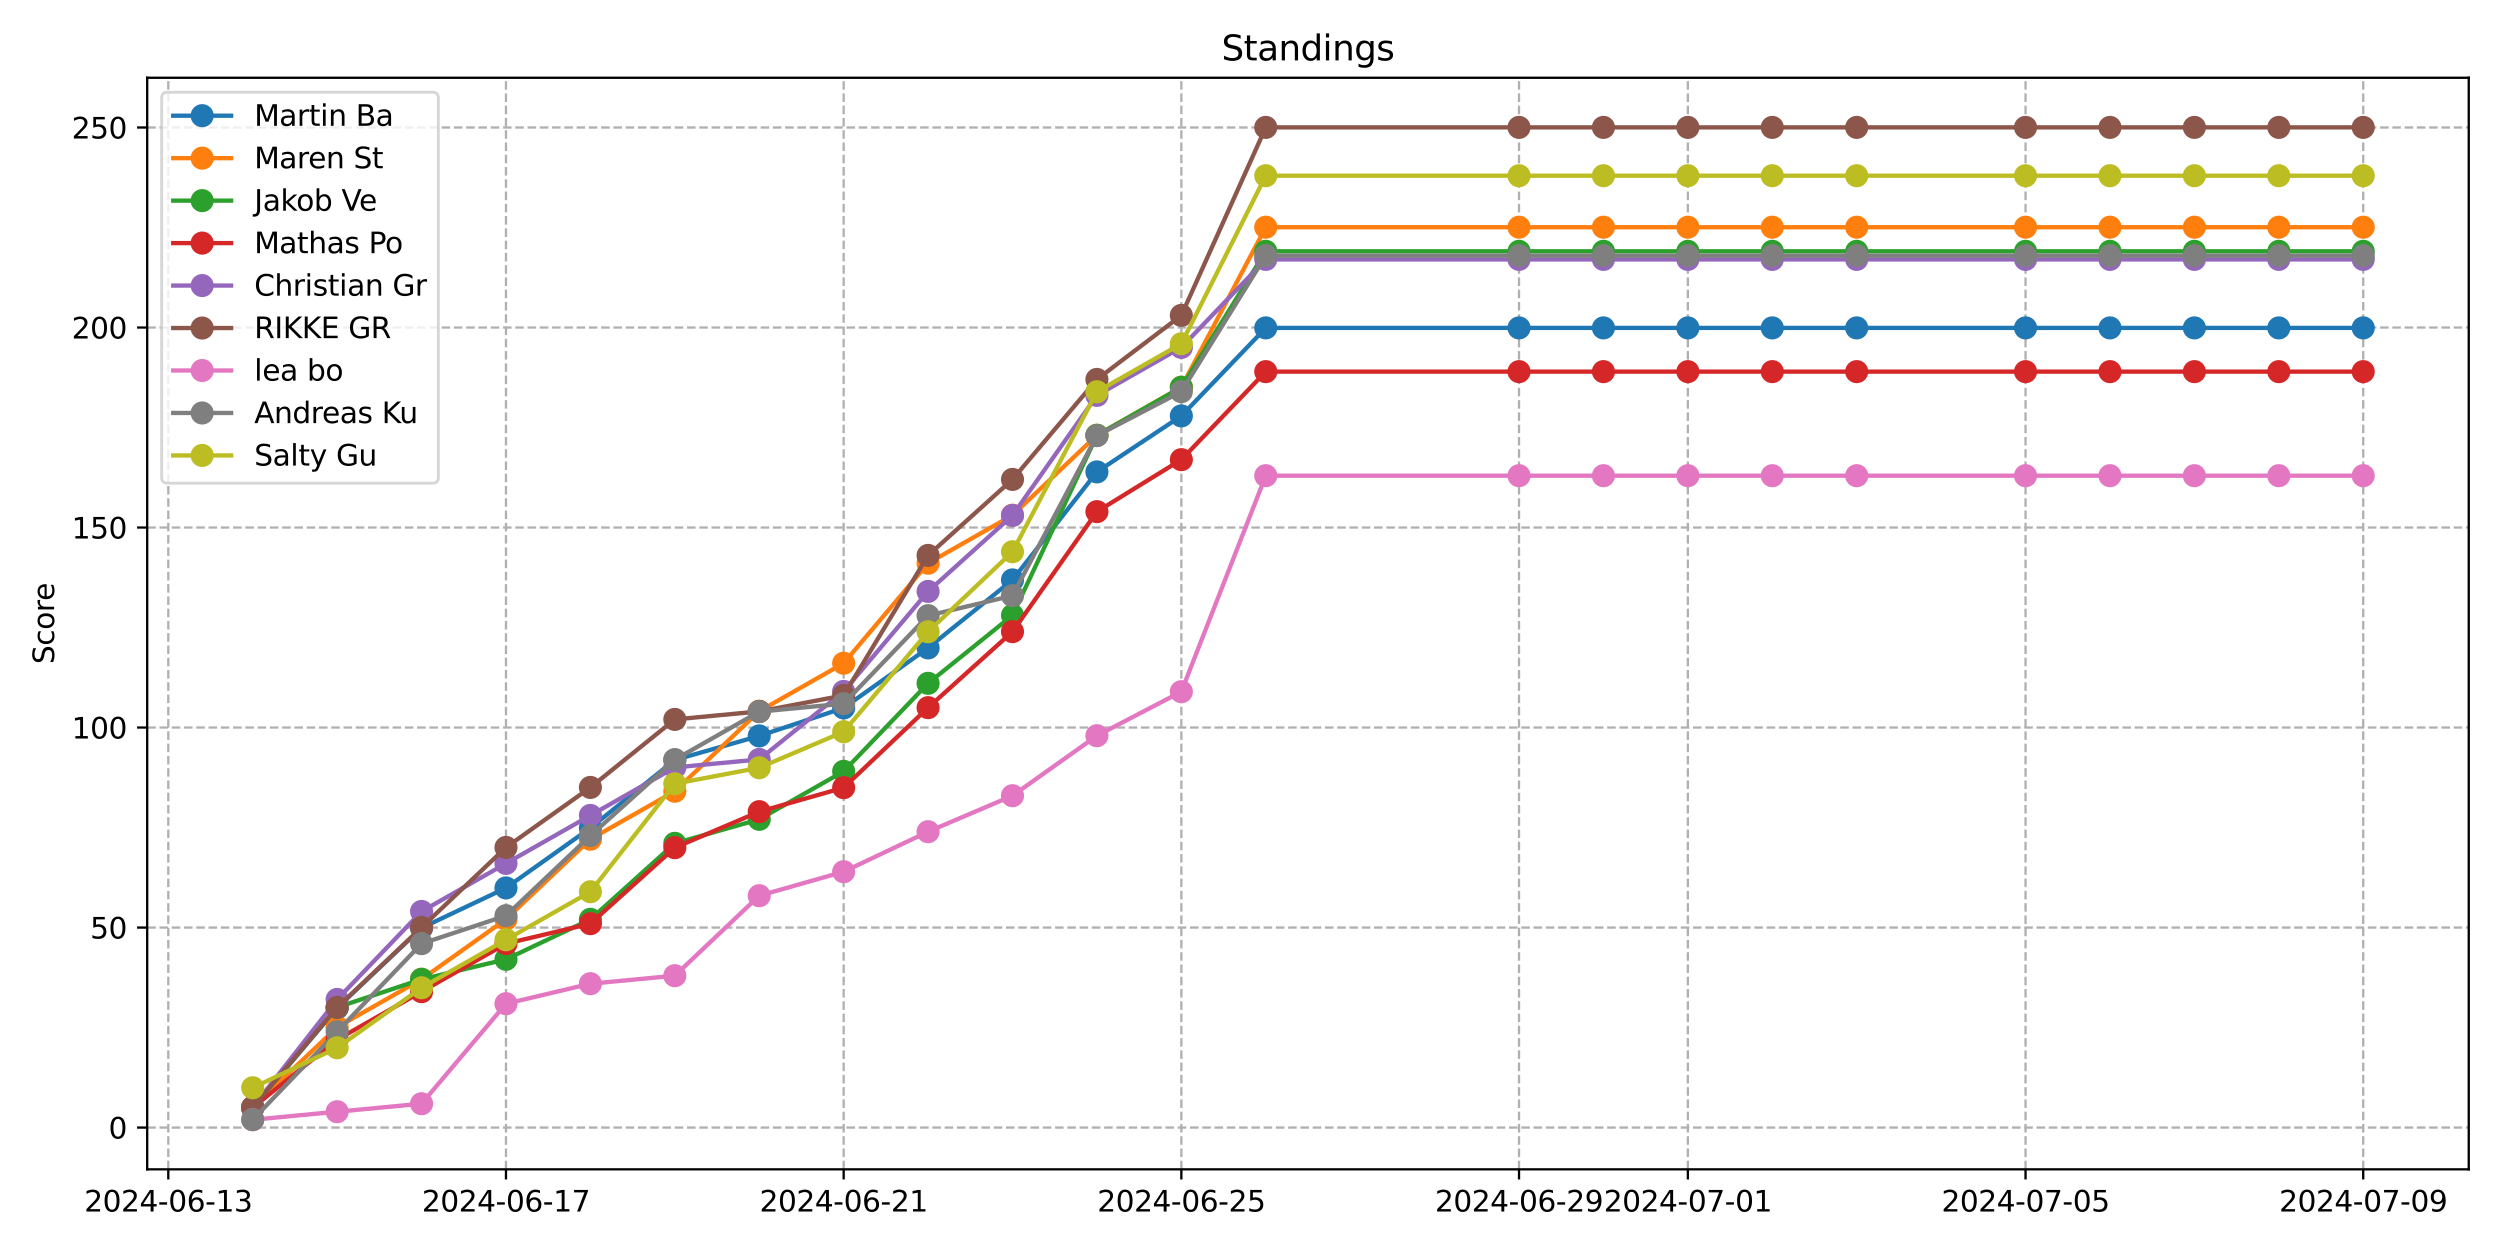 <?xml version="1.0" encoding="utf-8" standalone="no"?>
<!DOCTYPE svg PUBLIC "-//W3C//DTD SVG 1.1//EN"
  "http://www.w3.org/Graphics/SVG/1.1/DTD/svg11.dtd">
<svg xmlns:xlink="http://www.w3.org/1999/xlink" width="864pt" height="432pt" viewBox="0 0 864 432" xmlns="http://www.w3.org/2000/svg" version="1.1">
 <defs>
  <style type="text/css">*{stroke-linejoin: round; stroke-linecap: butt}</style>
 </defs>
 <g id="figure_1">
  <g id="patch_1">
   <path d="M 0 432 
L 864 432 
L 864 0 
L 0 0 
z
" style="fill: #ffffff"/>
  </g>
  <g id="axes_1">
   <g id="patch_2">
    <path d="M 50.87 404.12 
L 853.2 404.12 
L 853.2 26.88 
L 50.87 26.88 
z
" style="fill: #ffffff"/>
   </g>
   <g id="matplotlib.axis_1">
    <g id="xtick_1">
     <g id="line2d_1">
      <path d="M 58.164 404.12 
L 58.164 26.88 
" clip-path="url(#p790e354ba1)" style="fill: none; stroke-dasharray: 2.96,1.28; stroke-dashoffset: 0; stroke: #b0b0b0; stroke-width: 0.8"/>
     </g>
     <g id="line2d_2">
      <defs>
       <path id="meff3263c3c" d="M 0 0 
L 0 3.5 
" style="stroke: #000000; stroke-width: 0.8"/>
      </defs>
      <g>
       <use xlink:href="#meff3263c3c" x="58.164" y="404.12" style="stroke: #000000; stroke-width: 0.8"/>
      </g>
     </g>
     <g id="text_1">
      <!-- 2024-06-13 -->
      <g transform="translate(29.106 418.718) scale(0.1 -0.1)">
       <defs>
        <path id="DejaVuSans-32" d="M 1228 531 
L 3431 531 
L 3431 0 
L 469 0 
L 469 531 
Q 828 903 1448 1529 
Q 2069 2156 2228 2338 
Q 2531 2678 2651 2914 
Q 2772 3150 2772 3378 
Q 2772 3750 2511 3984 
Q 2250 4219 1831 4219 
Q 1534 4219 1204 4116 
Q 875 4013 500 3803 
L 500 4441 
Q 881 4594 1212 4672 
Q 1544 4750 1819 4750 
Q 2544 4750 2975 4387 
Q 3406 4025 3406 3419 
Q 3406 3131 3298 2873 
Q 3191 2616 2906 2266 
Q 2828 2175 2409 1742 
Q 1991 1309 1228 531 
z
" transform="scale(0.016)"/>
        <path id="DejaVuSans-30" d="M 2034 4250 
Q 1547 4250 1301 3770 
Q 1056 3291 1056 2328 
Q 1056 1369 1301 889 
Q 1547 409 2034 409 
Q 2525 409 2770 889 
Q 3016 1369 3016 2328 
Q 3016 3291 2770 3770 
Q 2525 4250 2034 4250 
z
M 2034 4750 
Q 2819 4750 3233 4129 
Q 3647 3509 3647 2328 
Q 3647 1150 3233 529 
Q 2819 -91 2034 -91 
Q 1250 -91 836 529 
Q 422 1150 422 2328 
Q 422 3509 836 4129 
Q 1250 4750 2034 4750 
z
" transform="scale(0.016)"/>
        <path id="DejaVuSans-34" d="M 2419 4116 
L 825 1625 
L 2419 1625 
L 2419 4116 
z
M 2253 4666 
L 3047 4666 
L 3047 1625 
L 3713 1625 
L 3713 1100 
L 3047 1100 
L 3047 0 
L 2419 0 
L 2419 1100 
L 313 1100 
L 313 1709 
L 2253 4666 
z
" transform="scale(0.016)"/>
        <path id="DejaVuSans-2d" d="M 313 2009 
L 1997 2009 
L 1997 1497 
L 313 1497 
L 313 2009 
z
" transform="scale(0.016)"/>
        <path id="DejaVuSans-36" d="M 2113 2584 
Q 1688 2584 1439 2293 
Q 1191 2003 1191 1497 
Q 1191 994 1439 701 
Q 1688 409 2113 409 
Q 2538 409 2786 701 
Q 3034 994 3034 1497 
Q 3034 2003 2786 2293 
Q 2538 2584 2113 2584 
z
M 3366 4563 
L 3366 3988 
Q 3128 4100 2886 4159 
Q 2644 4219 2406 4219 
Q 1781 4219 1451 3797 
Q 1122 3375 1075 2522 
Q 1259 2794 1537 2939 
Q 1816 3084 2150 3084 
Q 2853 3084 3261 2657 
Q 3669 2231 3669 1497 
Q 3669 778 3244 343 
Q 2819 -91 2113 -91 
Q 1303 -91 875 529 
Q 447 1150 447 2328 
Q 447 3434 972 4092 
Q 1497 4750 2381 4750 
Q 2619 4750 2861 4703 
Q 3103 4656 3366 4563 
z
" transform="scale(0.016)"/>
        <path id="DejaVuSans-31" d="M 794 531 
L 1825 531 
L 1825 4091 
L 703 3866 
L 703 4441 
L 1819 4666 
L 2450 4666 
L 2450 531 
L 3481 531 
L 3481 0 
L 794 0 
L 794 531 
z
" transform="scale(0.016)"/>
        <path id="DejaVuSans-33" d="M 2597 2516 
Q 3050 2419 3304 2112 
Q 3559 1806 3559 1356 
Q 3559 666 3084 287 
Q 2609 -91 1734 -91 
Q 1441 -91 1130 -33 
Q 819 25 488 141 
L 488 750 
Q 750 597 1062 519 
Q 1375 441 1716 441 
Q 2309 441 2620 675 
Q 2931 909 2931 1356 
Q 2931 1769 2642 2001 
Q 2353 2234 1838 2234 
L 1294 2234 
L 1294 2753 
L 1863 2753 
Q 2328 2753 2575 2939 
Q 2822 3125 2822 3475 
Q 2822 3834 2567 4026 
Q 2313 4219 1838 4219 
Q 1578 4219 1281 4162 
Q 984 4106 628 3988 
L 628 4550 
Q 988 4650 1302 4700 
Q 1616 4750 1894 4750 
Q 2613 4750 3031 4423 
Q 3450 4097 3450 3541 
Q 3450 3153 3228 2886 
Q 3006 2619 2597 2516 
z
" transform="scale(0.016)"/>
       </defs>
       <use xlink:href="#DejaVuSans-32"/>
       <use xlink:href="#DejaVuSans-30" x="63.623"/>
       <use xlink:href="#DejaVuSans-32" x="127.246"/>
       <use xlink:href="#DejaVuSans-34" x="190.869"/>
       <use xlink:href="#DejaVuSans-2d" x="254.492"/>
       <use xlink:href="#DejaVuSans-30" x="290.576"/>
       <use xlink:href="#DejaVuSans-36" x="354.199"/>
       <use xlink:href="#DejaVuSans-2d" x="417.822"/>
       <use xlink:href="#DejaVuSans-31" x="453.906"/>
       <use xlink:href="#DejaVuSans-33" x="517.529"/>
      </g>
     </g>
    </g>
    <g id="xtick_2">
     <g id="line2d_3">
      <path d="M 174.866 404.12 
L 174.866 26.88 
" clip-path="url(#p790e354ba1)" style="fill: none; stroke-dasharray: 2.96,1.28; stroke-dashoffset: 0; stroke: #b0b0b0; stroke-width: 0.8"/>
     </g>
     <g id="line2d_4">
      <g>
       <use xlink:href="#meff3263c3c" x="174.866" y="404.12" style="stroke: #000000; stroke-width: 0.8"/>
      </g>
     </g>
     <g id="text_2">
      <!-- 2024-06-17 -->
      <g transform="translate(145.809 418.718) scale(0.1 -0.1)">
       <defs>
        <path id="DejaVuSans-37" d="M 525 4666 
L 3525 4666 
L 3525 4397 
L 1831 0 
L 1172 0 
L 2766 4134 
L 525 4134 
L 525 4666 
z
" transform="scale(0.016)"/>
       </defs>
       <use xlink:href="#DejaVuSans-32"/>
       <use xlink:href="#DejaVuSans-30" x="63.623"/>
       <use xlink:href="#DejaVuSans-32" x="127.246"/>
       <use xlink:href="#DejaVuSans-34" x="190.869"/>
       <use xlink:href="#DejaVuSans-2d" x="254.492"/>
       <use xlink:href="#DejaVuSans-30" x="290.576"/>
       <use xlink:href="#DejaVuSans-36" x="354.199"/>
       <use xlink:href="#DejaVuSans-2d" x="417.822"/>
       <use xlink:href="#DejaVuSans-31" x="453.906"/>
       <use xlink:href="#DejaVuSans-37" x="517.529"/>
      </g>
     </g>
    </g>
    <g id="xtick_3">
     <g id="line2d_5">
      <path d="M 291.569 404.12 
L 291.569 26.88 
" clip-path="url(#p790e354ba1)" style="fill: none; stroke-dasharray: 2.96,1.28; stroke-dashoffset: 0; stroke: #b0b0b0; stroke-width: 0.8"/>
     </g>
     <g id="line2d_6">
      <g>
       <use xlink:href="#meff3263c3c" x="291.569" y="404.12" style="stroke: #000000; stroke-width: 0.8"/>
      </g>
     </g>
     <g id="text_3">
      <!-- 2024-06-21 -->
      <g transform="translate(262.511 418.718) scale(0.1 -0.1)">
       <use xlink:href="#DejaVuSans-32"/>
       <use xlink:href="#DejaVuSans-30" x="63.623"/>
       <use xlink:href="#DejaVuSans-32" x="127.246"/>
       <use xlink:href="#DejaVuSans-34" x="190.869"/>
       <use xlink:href="#DejaVuSans-2d" x="254.492"/>
       <use xlink:href="#DejaVuSans-30" x="290.576"/>
       <use xlink:href="#DejaVuSans-36" x="354.199"/>
       <use xlink:href="#DejaVuSans-2d" x="417.822"/>
       <use xlink:href="#DejaVuSans-32" x="453.906"/>
       <use xlink:href="#DejaVuSans-31" x="517.529"/>
      </g>
     </g>
    </g>
    <g id="xtick_4">
     <g id="line2d_7">
      <path d="M 408.272 404.12 
L 408.272 26.88 
" clip-path="url(#p790e354ba1)" style="fill: none; stroke-dasharray: 2.96,1.28; stroke-dashoffset: 0; stroke: #b0b0b0; stroke-width: 0.8"/>
     </g>
     <g id="line2d_8">
      <g>
       <use xlink:href="#meff3263c3c" x="408.272" y="404.12" style="stroke: #000000; stroke-width: 0.8"/>
      </g>
     </g>
     <g id="text_4">
      <!-- 2024-06-25 -->
      <g transform="translate(379.214 418.718) scale(0.1 -0.1)">
       <defs>
        <path id="DejaVuSans-35" d="M 691 4666 
L 3169 4666 
L 3169 4134 
L 1269 4134 
L 1269 2991 
Q 1406 3038 1543 3061 
Q 1681 3084 1819 3084 
Q 2600 3084 3056 2656 
Q 3513 2228 3513 1497 
Q 3513 744 3044 326 
Q 2575 -91 1722 -91 
Q 1428 -91 1123 -41 
Q 819 9 494 109 
L 494 744 
Q 775 591 1075 516 
Q 1375 441 1709 441 
Q 2250 441 2565 725 
Q 2881 1009 2881 1497 
Q 2881 1984 2565 2268 
Q 2250 2553 1709 2553 
Q 1456 2553 1204 2497 
Q 953 2441 691 2322 
L 691 4666 
z
" transform="scale(0.016)"/>
       </defs>
       <use xlink:href="#DejaVuSans-32"/>
       <use xlink:href="#DejaVuSans-30" x="63.623"/>
       <use xlink:href="#DejaVuSans-32" x="127.246"/>
       <use xlink:href="#DejaVuSans-34" x="190.869"/>
       <use xlink:href="#DejaVuSans-2d" x="254.492"/>
       <use xlink:href="#DejaVuSans-30" x="290.576"/>
       <use xlink:href="#DejaVuSans-36" x="354.199"/>
       <use xlink:href="#DejaVuSans-2d" x="417.822"/>
       <use xlink:href="#DejaVuSans-32" x="453.906"/>
       <use xlink:href="#DejaVuSans-35" x="517.529"/>
      </g>
     </g>
    </g>
    <g id="xtick_5">
     <g id="line2d_9">
      <path d="M 524.974 404.12 
L 524.974 26.88 
" clip-path="url(#p790e354ba1)" style="fill: none; stroke-dasharray: 2.96,1.28; stroke-dashoffset: 0; stroke: #b0b0b0; stroke-width: 0.8"/>
     </g>
     <g id="line2d_10">
      <g>
       <use xlink:href="#meff3263c3c" x="524.974" y="404.12" style="stroke: #000000; stroke-width: 0.8"/>
      </g>
     </g>
     <g id="text_5">
      <!-- 2024-06-29 -->
      <g transform="translate(495.916 418.718) scale(0.1 -0.1)">
       <defs>
        <path id="DejaVuSans-39" d="M 703 97 
L 703 672 
Q 941 559 1184 500 
Q 1428 441 1663 441 
Q 2288 441 2617 861 
Q 2947 1281 2994 2138 
Q 2813 1869 2534 1725 
Q 2256 1581 1919 1581 
Q 1219 1581 811 2004 
Q 403 2428 403 3163 
Q 403 3881 828 4315 
Q 1253 4750 1959 4750 
Q 2769 4750 3195 4129 
Q 3622 3509 3622 2328 
Q 3622 1225 3098 567 
Q 2575 -91 1691 -91 
Q 1453 -91 1209 -44 
Q 966 3 703 97 
z
M 1959 2075 
Q 2384 2075 2632 2365 
Q 2881 2656 2881 3163 
Q 2881 3666 2632 3958 
Q 2384 4250 1959 4250 
Q 1534 4250 1286 3958 
Q 1038 3666 1038 3163 
Q 1038 2656 1286 2365 
Q 1534 2075 1959 2075 
z
" transform="scale(0.016)"/>
       </defs>
       <use xlink:href="#DejaVuSans-32"/>
       <use xlink:href="#DejaVuSans-30" x="63.623"/>
       <use xlink:href="#DejaVuSans-32" x="127.246"/>
       <use xlink:href="#DejaVuSans-34" x="190.869"/>
       <use xlink:href="#DejaVuSans-2d" x="254.492"/>
       <use xlink:href="#DejaVuSans-30" x="290.576"/>
       <use xlink:href="#DejaVuSans-36" x="354.199"/>
       <use xlink:href="#DejaVuSans-2d" x="417.822"/>
       <use xlink:href="#DejaVuSans-32" x="453.906"/>
       <use xlink:href="#DejaVuSans-39" x="517.529"/>
      </g>
     </g>
    </g>
    <g id="xtick_6">
     <g id="line2d_11">
      <path d="M 583.325 404.12 
L 583.325 26.88 
" clip-path="url(#p790e354ba1)" style="fill: none; stroke-dasharray: 2.96,1.28; stroke-dashoffset: 0; stroke: #b0b0b0; stroke-width: 0.8"/>
     </g>
     <g id="line2d_12">
      <g>
       <use xlink:href="#meff3263c3c" x="583.325" y="404.12" style="stroke: #000000; stroke-width: 0.8"/>
      </g>
     </g>
     <g id="text_6">
      <!-- 2024-07-01 -->
      <g transform="translate(554.268 418.718) scale(0.1 -0.1)">
       <use xlink:href="#DejaVuSans-32"/>
       <use xlink:href="#DejaVuSans-30" x="63.623"/>
       <use xlink:href="#DejaVuSans-32" x="127.246"/>
       <use xlink:href="#DejaVuSans-34" x="190.869"/>
       <use xlink:href="#DejaVuSans-2d" x="254.492"/>
       <use xlink:href="#DejaVuSans-30" x="290.576"/>
       <use xlink:href="#DejaVuSans-37" x="354.199"/>
       <use xlink:href="#DejaVuSans-2d" x="417.822"/>
       <use xlink:href="#DejaVuSans-30" x="453.906"/>
       <use xlink:href="#DejaVuSans-31" x="517.529"/>
      </g>
     </g>
    </g>
    <g id="xtick_7">
     <g id="line2d_13">
      <path d="M 700.028 404.12 
L 700.028 26.88 
" clip-path="url(#p790e354ba1)" style="fill: none; stroke-dasharray: 2.96,1.28; stroke-dashoffset: 0; stroke: #b0b0b0; stroke-width: 0.8"/>
     </g>
     <g id="line2d_14">
      <g>
       <use xlink:href="#meff3263c3c" x="700.028" y="404.12" style="stroke: #000000; stroke-width: 0.8"/>
      </g>
     </g>
     <g id="text_7">
      <!-- 2024-07-05 -->
      <g transform="translate(670.97 418.718) scale(0.1 -0.1)">
       <use xlink:href="#DejaVuSans-32"/>
       <use xlink:href="#DejaVuSans-30" x="63.623"/>
       <use xlink:href="#DejaVuSans-32" x="127.246"/>
       <use xlink:href="#DejaVuSans-34" x="190.869"/>
       <use xlink:href="#DejaVuSans-2d" x="254.492"/>
       <use xlink:href="#DejaVuSans-30" x="290.576"/>
       <use xlink:href="#DejaVuSans-37" x="354.199"/>
       <use xlink:href="#DejaVuSans-2d" x="417.822"/>
       <use xlink:href="#DejaVuSans-30" x="453.906"/>
       <use xlink:href="#DejaVuSans-35" x="517.529"/>
      </g>
     </g>
    </g>
    <g id="xtick_8">
     <g id="line2d_15">
      <path d="M 816.73 404.12 
L 816.73 26.88 
" clip-path="url(#p790e354ba1)" style="fill: none; stroke-dasharray: 2.96,1.28; stroke-dashoffset: 0; stroke: #b0b0b0; stroke-width: 0.8"/>
     </g>
     <g id="line2d_16">
      <g>
       <use xlink:href="#meff3263c3c" x="816.73" y="404.12" style="stroke: #000000; stroke-width: 0.8"/>
      </g>
     </g>
     <g id="text_8">
      <!-- 2024-07-09 -->
      <g transform="translate(787.673 418.718) scale(0.1 -0.1)">
       <use xlink:href="#DejaVuSans-32"/>
       <use xlink:href="#DejaVuSans-30" x="63.623"/>
       <use xlink:href="#DejaVuSans-32" x="127.246"/>
       <use xlink:href="#DejaVuSans-34" x="190.869"/>
       <use xlink:href="#DejaVuSans-2d" x="254.492"/>
       <use xlink:href="#DejaVuSans-30" x="290.576"/>
       <use xlink:href="#DejaVuSans-37" x="354.199"/>
       <use xlink:href="#DejaVuSans-2d" x="417.822"/>
       <use xlink:href="#DejaVuSans-30" x="453.906"/>
       <use xlink:href="#DejaVuSans-39" x="517.529"/>
      </g>
     </g>
    </g>
   </g>
   <g id="matplotlib.axis_2">
    <g id="ytick_1">
     <g id="line2d_17">
      <path d="M 50.87 389.685 
L 853.2 389.685 
" clip-path="url(#p790e354ba1)" style="fill: none; stroke-dasharray: 2.96,1.28; stroke-dashoffset: 0; stroke: #b0b0b0; stroke-width: 0.8"/>
     </g>
     <g id="line2d_18">
      <defs>
       <path id="mbe948351ff" d="M 0 0 
L -3.5 0 
" style="stroke: #000000; stroke-width: 0.8"/>
      </defs>
      <g>
       <use xlink:href="#mbe948351ff" x="50.87" y="389.685" style="stroke: #000000; stroke-width: 0.8"/>
      </g>
     </g>
     <g id="text_9">
      <!-- 0 -->
      <g transform="translate(37.508 393.484) scale(0.1 -0.1)">
       <use xlink:href="#DejaVuSans-30"/>
      </g>
     </g>
    </g>
    <g id="ytick_2">
     <g id="line2d_19">
      <path d="M 50.87 320.562 
L 853.2 320.562 
" clip-path="url(#p790e354ba1)" style="fill: none; stroke-dasharray: 2.96,1.28; stroke-dashoffset: 0; stroke: #b0b0b0; stroke-width: 0.8"/>
     </g>
     <g id="line2d_20">
      <g>
       <use xlink:href="#mbe948351ff" x="50.87" y="320.562" style="stroke: #000000; stroke-width: 0.8"/>
      </g>
     </g>
     <g id="text_10">
      <!-- 50 -->
      <g transform="translate(31.145 324.361) scale(0.1 -0.1)">
       <use xlink:href="#DejaVuSans-35"/>
       <use xlink:href="#DejaVuSans-30" x="63.623"/>
      </g>
     </g>
    </g>
    <g id="ytick_3">
     <g id="line2d_21">
      <path d="M 50.87 251.439 
L 853.2 251.439 
" clip-path="url(#p790e354ba1)" style="fill: none; stroke-dasharray: 2.96,1.28; stroke-dashoffset: 0; stroke: #b0b0b0; stroke-width: 0.8"/>
     </g>
     <g id="line2d_22">
      <g>
       <use xlink:href="#mbe948351ff" x="50.87" y="251.439" style="stroke: #000000; stroke-width: 0.8"/>
      </g>
     </g>
     <g id="text_11">
      <!-- 100 -->
      <g transform="translate(24.782 255.238) scale(0.1 -0.1)">
       <use xlink:href="#DejaVuSans-31"/>
       <use xlink:href="#DejaVuSans-30" x="63.623"/>
       <use xlink:href="#DejaVuSans-30" x="127.246"/>
      </g>
     </g>
    </g>
    <g id="ytick_4">
     <g id="line2d_23">
      <path d="M 50.87 182.317 
L 853.2 182.317 
" clip-path="url(#p790e354ba1)" style="fill: none; stroke-dasharray: 2.96,1.28; stroke-dashoffset: 0; stroke: #b0b0b0; stroke-width: 0.8"/>
     </g>
     <g id="line2d_24">
      <g>
       <use xlink:href="#mbe948351ff" x="50.87" y="182.317" style="stroke: #000000; stroke-width: 0.8"/>
      </g>
     </g>
     <g id="text_12">
      <!-- 150 -->
      <g transform="translate(24.782 186.116) scale(0.1 -0.1)">
       <use xlink:href="#DejaVuSans-31"/>
       <use xlink:href="#DejaVuSans-35" x="63.623"/>
       <use xlink:href="#DejaVuSans-30" x="127.246"/>
      </g>
     </g>
    </g>
    <g id="ytick_5">
     <g id="line2d_25">
      <path d="M 50.87 113.194 
L 853.2 113.194 
" clip-path="url(#p790e354ba1)" style="fill: none; stroke-dasharray: 2.96,1.28; stroke-dashoffset: 0; stroke: #b0b0b0; stroke-width: 0.8"/>
     </g>
     <g id="line2d_26">
      <g>
       <use xlink:href="#mbe948351ff" x="50.87" y="113.194" style="stroke: #000000; stroke-width: 0.8"/>
      </g>
     </g>
     <g id="text_13">
      <!-- 200 -->
      <g transform="translate(24.782 116.993) scale(0.1 -0.1)">
       <use xlink:href="#DejaVuSans-32"/>
       <use xlink:href="#DejaVuSans-30" x="63.623"/>
       <use xlink:href="#DejaVuSans-30" x="127.246"/>
      </g>
     </g>
    </g>
    <g id="ytick_6">
     <g id="line2d_27">
      <path d="M 50.87 44.071 
L 853.2 44.071 
" clip-path="url(#p790e354ba1)" style="fill: none; stroke-dasharray: 2.96,1.28; stroke-dashoffset: 0; stroke: #b0b0b0; stroke-width: 0.8"/>
     </g>
     <g id="line2d_28">
      <g>
       <use xlink:href="#mbe948351ff" x="50.87" y="44.071" style="stroke: #000000; stroke-width: 0.8"/>
      </g>
     </g>
     <g id="text_14">
      <!-- 250 -->
      <g transform="translate(24.782 47.87) scale(0.1 -0.1)">
       <use xlink:href="#DejaVuSans-32"/>
       <use xlink:href="#DejaVuSans-35" x="63.623"/>
       <use xlink:href="#DejaVuSans-30" x="127.246"/>
      </g>
     </g>
    </g>
    <g id="text_15">
     <!-- Score -->
     <g transform="translate(18.703 229.502) rotate(-90) scale(0.1 -0.1)">
      <defs>
       <path id="DejaVuSans-53" d="M 3425 4513 
L 3425 3897 
Q 3066 4069 2747 4153 
Q 2428 4238 2131 4238 
Q 1616 4238 1336 4038 
Q 1056 3838 1056 3469 
Q 1056 3159 1242 3001 
Q 1428 2844 1947 2747 
L 2328 2669 
Q 3034 2534 3370 2195 
Q 3706 1856 3706 1288 
Q 3706 609 3251 259 
Q 2797 -91 1919 -91 
Q 1588 -91 1214 -16 
Q 841 59 441 206 
L 441 856 
Q 825 641 1194 531 
Q 1563 422 1919 422 
Q 2459 422 2753 634 
Q 3047 847 3047 1241 
Q 3047 1584 2836 1778 
Q 2625 1972 2144 2069 
L 1759 2144 
Q 1053 2284 737 2584 
Q 422 2884 422 3419 
Q 422 4038 858 4394 
Q 1294 4750 2059 4750 
Q 2388 4750 2728 4690 
Q 3069 4631 3425 4513 
z
" transform="scale(0.016)"/>
       <path id="DejaVuSans-63" d="M 3122 3366 
L 3122 2828 
Q 2878 2963 2633 3030 
Q 2388 3097 2138 3097 
Q 1578 3097 1268 2742 
Q 959 2388 959 1747 
Q 959 1106 1268 751 
Q 1578 397 2138 397 
Q 2388 397 2633 464 
Q 2878 531 3122 666 
L 3122 134 
Q 2881 22 2623 -34 
Q 2366 -91 2075 -91 
Q 1284 -91 818 406 
Q 353 903 353 1747 
Q 353 2603 823 3093 
Q 1294 3584 2113 3584 
Q 2378 3584 2631 3529 
Q 2884 3475 3122 3366 
z
" transform="scale(0.016)"/>
       <path id="DejaVuSans-6f" d="M 1959 3097 
Q 1497 3097 1228 2736 
Q 959 2375 959 1747 
Q 959 1119 1226 758 
Q 1494 397 1959 397 
Q 2419 397 2687 759 
Q 2956 1122 2956 1747 
Q 2956 2369 2687 2733 
Q 2419 3097 1959 3097 
z
M 1959 3584 
Q 2709 3584 3137 3096 
Q 3566 2609 3566 1747 
Q 3566 888 3137 398 
Q 2709 -91 1959 -91 
Q 1206 -91 779 398 
Q 353 888 353 1747 
Q 353 2609 779 3096 
Q 1206 3584 1959 3584 
z
" transform="scale(0.016)"/>
       <path id="DejaVuSans-72" d="M 2631 2963 
Q 2534 3019 2420 3045 
Q 2306 3072 2169 3072 
Q 1681 3072 1420 2755 
Q 1159 2438 1159 1844 
L 1159 0 
L 581 0 
L 581 3500 
L 1159 3500 
L 1159 2956 
Q 1341 3275 1631 3429 
Q 1922 3584 2338 3584 
Q 2397 3584 2469 3576 
Q 2541 3569 2628 3553 
L 2631 2963 
z
" transform="scale(0.016)"/>
       <path id="DejaVuSans-65" d="M 3597 1894 
L 3597 1613 
L 953 1613 
Q 991 1019 1311 708 
Q 1631 397 2203 397 
Q 2534 397 2845 478 
Q 3156 559 3463 722 
L 3463 178 
Q 3153 47 2828 -22 
Q 2503 -91 2169 -91 
Q 1331 -91 842 396 
Q 353 884 353 1716 
Q 353 2575 817 3079 
Q 1281 3584 2069 3584 
Q 2775 3584 3186 3129 
Q 3597 2675 3597 1894 
z
M 3022 2063 
Q 3016 2534 2758 2815 
Q 2500 3097 2075 3097 
Q 1594 3097 1305 2825 
Q 1016 2553 972 2059 
L 3022 2063 
z
" transform="scale(0.016)"/>
      </defs>
      <use xlink:href="#DejaVuSans-53"/>
      <use xlink:href="#DejaVuSans-63" x="63.477"/>
      <use xlink:href="#DejaVuSans-6f" x="118.457"/>
      <use xlink:href="#DejaVuSans-72" x="179.639"/>
      <use xlink:href="#DejaVuSans-65" x="218.502"/>
     </g>
    </g>
   </g>
   <g id="line2d_29">
    <path d="M 87.34 382.9 
L 116.515 348.339 
L 145.691 320.69 
L 174.866 306.865 
L 204.042 286.128 
L 233.218 262.627 
L 262.393 254.332 
L 291.569 244.655 
L 320.745 223.918 
L 349.92 200.416 
L 379.096 163.09 
L 408.272 143.736 
L 437.447 113.322 
L 524.974 113.322 
L 554.15 113.322 
L 583.325 113.322 
L 612.501 113.322 
L 641.677 113.322 
L 700.028 113.322 
L 729.204 113.322 
L 758.379 113.322 
L 787.555 113.322 
L 816.73 113.322 
" clip-path="url(#p790e354ba1)" style="fill: none; stroke: #1f77b4; stroke-width: 1.5; stroke-linecap: square"/>
    <defs>
     <path id="mf080147e6c" d="M 0 3.5 
C 0.928 3.5 1.819 3.131 2.475 2.475 
C 3.131 1.819 3.5 0.928 3.5 0 
C 3.5 -0.928 3.131 -1.819 2.475 -2.475 
C 1.819 -3.131 0.928 -3.5 0 -3.5 
C -0.928 -3.5 -1.819 -3.131 -2.475 -2.475 
C -3.131 -1.819 -3.5 -0.928 -3.5 0 
C -3.5 0.928 -3.131 1.819 -2.475 2.475 
C -1.819 3.131 -0.928 3.5 0 3.5 
z
" style="stroke: #1f77b4"/>
    </defs>
    <g clip-path="url(#p790e354ba1)">
     <use xlink:href="#mf080147e6c" x="87.34" y="382.9" style="fill: #1f77b4; stroke: #1f77b4"/>
     <use xlink:href="#mf080147e6c" x="116.515" y="348.339" style="fill: #1f77b4; stroke: #1f77b4"/>
     <use xlink:href="#mf080147e6c" x="145.691" y="320.69" style="fill: #1f77b4; stroke: #1f77b4"/>
     <use xlink:href="#mf080147e6c" x="174.866" y="306.865" style="fill: #1f77b4; stroke: #1f77b4"/>
     <use xlink:href="#mf080147e6c" x="204.042" y="286.128" style="fill: #1f77b4; stroke: #1f77b4"/>
     <use xlink:href="#mf080147e6c" x="233.218" y="262.627" style="fill: #1f77b4; stroke: #1f77b4"/>
     <use xlink:href="#mf080147e6c" x="262.393" y="254.332" style="fill: #1f77b4; stroke: #1f77b4"/>
     <use xlink:href="#mf080147e6c" x="291.569" y="244.655" style="fill: #1f77b4; stroke: #1f77b4"/>
     <use xlink:href="#mf080147e6c" x="320.745" y="223.918" style="fill: #1f77b4; stroke: #1f77b4"/>
     <use xlink:href="#mf080147e6c" x="349.92" y="200.416" style="fill: #1f77b4; stroke: #1f77b4"/>
     <use xlink:href="#mf080147e6c" x="379.096" y="163.09" style="fill: #1f77b4; stroke: #1f77b4"/>
     <use xlink:href="#mf080147e6c" x="408.272" y="143.736" style="fill: #1f77b4; stroke: #1f77b4"/>
     <use xlink:href="#mf080147e6c" x="437.447" y="113.322" style="fill: #1f77b4; stroke: #1f77b4"/>
     <use xlink:href="#mf080147e6c" x="524.974" y="113.322" style="fill: #1f77b4; stroke: #1f77b4"/>
     <use xlink:href="#mf080147e6c" x="554.15" y="113.322" style="fill: #1f77b4; stroke: #1f77b4"/>
     <use xlink:href="#mf080147e6c" x="583.325" y="113.322" style="fill: #1f77b4; stroke: #1f77b4"/>
     <use xlink:href="#mf080147e6c" x="612.501" y="113.322" style="fill: #1f77b4; stroke: #1f77b4"/>
     <use xlink:href="#mf080147e6c" x="641.677" y="113.322" style="fill: #1f77b4; stroke: #1f77b4"/>
     <use xlink:href="#mf080147e6c" x="700.028" y="113.322" style="fill: #1f77b4; stroke: #1f77b4"/>
     <use xlink:href="#mf080147e6c" x="729.204" y="113.322" style="fill: #1f77b4; stroke: #1f77b4"/>
     <use xlink:href="#mf080147e6c" x="758.379" y="113.322" style="fill: #1f77b4; stroke: #1f77b4"/>
     <use xlink:href="#mf080147e6c" x="787.555" y="113.322" style="fill: #1f77b4; stroke: #1f77b4"/>
     <use xlink:href="#mf080147e6c" x="816.73" y="113.322" style="fill: #1f77b4; stroke: #1f77b4"/>
    </g>
   </g>
   <g id="line2d_30">
    <path d="M 87.34 382.663 
L 116.515 355.014 
L 145.691 338.424 
L 174.866 317.688 
L 204.042 290.039 
L 233.218 273.449 
L 262.393 245.8 
L 291.569 229.211 
L 320.745 194.649 
L 349.92 178.06 
L 379.096 150.411 
L 408.272 133.821 
L 437.447 78.523 
L 524.974 78.523 
L 554.15 78.523 
L 583.325 78.523 
L 612.501 78.523 
L 641.677 78.523 
L 700.028 78.523 
L 729.204 78.523 
L 758.379 78.523 
L 787.555 78.523 
L 816.73 78.523 
" clip-path="url(#p790e354ba1)" style="fill: none; stroke: #ff7f0e; stroke-width: 1.5; stroke-linecap: square"/>
    <defs>
     <path id="m1b86c2a58f" d="M 0 3.5 
C 0.928 3.5 1.819 3.131 2.475 2.475 
C 3.131 1.819 3.5 0.928 3.5 0 
C 3.5 -0.928 3.131 -1.819 2.475 -2.475 
C 1.819 -3.131 0.928 -3.5 0 -3.5 
C -0.928 -3.5 -1.819 -3.131 -2.475 -2.475 
C -3.131 -1.819 -3.5 -0.928 -3.5 0 
C -3.5 0.928 -3.131 1.819 -2.475 2.475 
C -1.819 3.131 -0.928 3.5 0 3.5 
z
" style="stroke: #ff7f0e"/>
    </defs>
    <g clip-path="url(#p790e354ba1)">
     <use xlink:href="#m1b86c2a58f" x="87.34" y="382.663" style="fill: #ff7f0e; stroke: #ff7f0e"/>
     <use xlink:href="#m1b86c2a58f" x="116.515" y="355.014" style="fill: #ff7f0e; stroke: #ff7f0e"/>
     <use xlink:href="#m1b86c2a58f" x="145.691" y="338.424" style="fill: #ff7f0e; stroke: #ff7f0e"/>
     <use xlink:href="#m1b86c2a58f" x="174.866" y="317.688" style="fill: #ff7f0e; stroke: #ff7f0e"/>
     <use xlink:href="#m1b86c2a58f" x="204.042" y="290.039" style="fill: #ff7f0e; stroke: #ff7f0e"/>
     <use xlink:href="#m1b86c2a58f" x="233.218" y="273.449" style="fill: #ff7f0e; stroke: #ff7f0e"/>
     <use xlink:href="#m1b86c2a58f" x="262.393" y="245.8" style="fill: #ff7f0e; stroke: #ff7f0e"/>
     <use xlink:href="#m1b86c2a58f" x="291.569" y="229.211" style="fill: #ff7f0e; stroke: #ff7f0e"/>
     <use xlink:href="#m1b86c2a58f" x="320.745" y="194.649" style="fill: #ff7f0e; stroke: #ff7f0e"/>
     <use xlink:href="#m1b86c2a58f" x="349.92" y="178.06" style="fill: #ff7f0e; stroke: #ff7f0e"/>
     <use xlink:href="#m1b86c2a58f" x="379.096" y="150.411" style="fill: #ff7f0e; stroke: #ff7f0e"/>
     <use xlink:href="#m1b86c2a58f" x="408.272" y="133.821" style="fill: #ff7f0e; stroke: #ff7f0e"/>
     <use xlink:href="#m1b86c2a58f" x="437.447" y="78.523" style="fill: #ff7f0e; stroke: #ff7f0e"/>
     <use xlink:href="#m1b86c2a58f" x="524.974" y="78.523" style="fill: #ff7f0e; stroke: #ff7f0e"/>
     <use xlink:href="#m1b86c2a58f" x="554.15" y="78.523" style="fill: #ff7f0e; stroke: #ff7f0e"/>
     <use xlink:href="#m1b86c2a58f" x="583.325" y="78.523" style="fill: #ff7f0e; stroke: #ff7f0e"/>
     <use xlink:href="#m1b86c2a58f" x="612.501" y="78.523" style="fill: #ff7f0e; stroke: #ff7f0e"/>
     <use xlink:href="#m1b86c2a58f" x="641.677" y="78.523" style="fill: #ff7f0e; stroke: #ff7f0e"/>
     <use xlink:href="#m1b86c2a58f" x="700.028" y="78.523" style="fill: #ff7f0e; stroke: #ff7f0e"/>
     <use xlink:href="#m1b86c2a58f" x="729.204" y="78.523" style="fill: #ff7f0e; stroke: #ff7f0e"/>
     <use xlink:href="#m1b86c2a58f" x="758.379" y="78.523" style="fill: #ff7f0e; stroke: #ff7f0e"/>
     <use xlink:href="#m1b86c2a58f" x="787.555" y="78.523" style="fill: #ff7f0e; stroke: #ff7f0e"/>
     <use xlink:href="#m1b86c2a58f" x="816.73" y="78.523" style="fill: #ff7f0e; stroke: #ff7f0e"/>
    </g>
   </g>
   <g id="line2d_31">
    <path d="M 87.34 382.695 
L 116.515 348.133 
L 145.691 338.456 
L 174.866 331.544 
L 204.042 317.719 
L 233.218 291.453 
L 262.393 283.158 
L 291.569 266.569 
L 320.745 236.155 
L 349.92 212.653 
L 379.096 150.442 
L 408.272 133.853 
L 437.447 86.85 
L 524.974 86.85 
L 554.15 86.85 
L 583.325 86.85 
L 612.501 86.85 
L 641.677 86.85 
L 700.028 86.85 
L 729.204 86.85 
L 758.379 86.85 
L 787.555 86.85 
L 816.73 86.85 
" clip-path="url(#p790e354ba1)" style="fill: none; stroke: #2ca02c; stroke-width: 1.5; stroke-linecap: square"/>
    <defs>
     <path id="m125873919e" d="M 0 3.5 
C 0.928 3.5 1.819 3.131 2.475 2.475 
C 3.131 1.819 3.5 0.928 3.5 0 
C 3.5 -0.928 3.131 -1.819 2.475 -2.475 
C 1.819 -3.131 0.928 -3.5 0 -3.5 
C -0.928 -3.5 -1.819 -3.131 -2.475 -2.475 
C -3.131 -1.819 -3.5 -0.928 -3.5 0 
C -3.5 0.928 -3.131 1.819 -2.475 2.475 
C -1.819 3.131 -0.928 3.5 0 3.5 
z
" style="stroke: #2ca02c"/>
    </defs>
    <g clip-path="url(#p790e354ba1)">
     <use xlink:href="#m125873919e" x="87.34" y="382.695" style="fill: #2ca02c; stroke: #2ca02c"/>
     <use xlink:href="#m125873919e" x="116.515" y="348.133" style="fill: #2ca02c; stroke: #2ca02c"/>
     <use xlink:href="#m125873919e" x="145.691" y="338.456" style="fill: #2ca02c; stroke: #2ca02c"/>
     <use xlink:href="#m125873919e" x="174.866" y="331.544" style="fill: #2ca02c; stroke: #2ca02c"/>
     <use xlink:href="#m125873919e" x="204.042" y="317.719" style="fill: #2ca02c; stroke: #2ca02c"/>
     <use xlink:href="#m125873919e" x="233.218" y="291.453" style="fill: #2ca02c; stroke: #2ca02c"/>
     <use xlink:href="#m125873919e" x="262.393" y="283.158" style="fill: #2ca02c; stroke: #2ca02c"/>
     <use xlink:href="#m125873919e" x="291.569" y="266.569" style="fill: #2ca02c; stroke: #2ca02c"/>
     <use xlink:href="#m125873919e" x="320.745" y="236.155" style="fill: #2ca02c; stroke: #2ca02c"/>
     <use xlink:href="#m125873919e" x="349.92" y="212.653" style="fill: #2ca02c; stroke: #2ca02c"/>
     <use xlink:href="#m125873919e" x="379.096" y="150.442" style="fill: #2ca02c; stroke: #2ca02c"/>
     <use xlink:href="#m125873919e" x="408.272" y="133.853" style="fill: #2ca02c; stroke: #2ca02c"/>
     <use xlink:href="#m125873919e" x="437.447" y="86.85" style="fill: #2ca02c; stroke: #2ca02c"/>
     <use xlink:href="#m125873919e" x="524.974" y="86.85" style="fill: #2ca02c; stroke: #2ca02c"/>
     <use xlink:href="#m125873919e" x="554.15" y="86.85" style="fill: #2ca02c; stroke: #2ca02c"/>
     <use xlink:href="#m125873919e" x="583.325" y="86.85" style="fill: #2ca02c; stroke: #2ca02c"/>
     <use xlink:href="#m125873919e" x="612.501" y="86.85" style="fill: #2ca02c; stroke: #2ca02c"/>
     <use xlink:href="#m125873919e" x="641.677" y="86.85" style="fill: #2ca02c; stroke: #2ca02c"/>
     <use xlink:href="#m125873919e" x="700.028" y="86.85" style="fill: #2ca02c; stroke: #2ca02c"/>
     <use xlink:href="#m125873919e" x="729.204" y="86.85" style="fill: #2ca02c; stroke: #2ca02c"/>
     <use xlink:href="#m125873919e" x="758.379" y="86.85" style="fill: #2ca02c; stroke: #2ca02c"/>
     <use xlink:href="#m125873919e" x="787.555" y="86.85" style="fill: #2ca02c; stroke: #2ca02c"/>
     <use xlink:href="#m125873919e" x="816.73" y="86.85" style="fill: #2ca02c; stroke: #2ca02c"/>
    </g>
   </g>
   <g id="line2d_32">
    <path d="M 87.34 382.808 
L 116.515 359.307 
L 145.691 342.717 
L 174.866 326.128 
L 204.042 319.216 
L 233.218 292.949 
L 262.393 280.507 
L 291.569 272.212 
L 320.745 244.563 
L 349.92 218.296 
L 379.096 176.823 
L 408.272 158.851 
L 437.447 128.437 
L 524.974 128.437 
L 554.15 128.437 
L 583.325 128.437 
L 612.501 128.437 
L 641.677 128.437 
L 700.028 128.437 
L 729.204 128.437 
L 758.379 128.437 
L 787.555 128.437 
L 816.73 128.437 
" clip-path="url(#p790e354ba1)" style="fill: none; stroke: #d62728; stroke-width: 1.5; stroke-linecap: square"/>
    <defs>
     <path id="m755b52f5af" d="M 0 3.5 
C 0.928 3.5 1.819 3.131 2.475 2.475 
C 3.131 1.819 3.5 0.928 3.5 0 
C 3.5 -0.928 3.131 -1.819 2.475 -2.475 
C 1.819 -3.131 0.928 -3.5 0 -3.5 
C -0.928 -3.5 -1.819 -3.131 -2.475 -2.475 
C -3.131 -1.819 -3.5 -0.928 -3.5 0 
C -3.5 0.928 -3.131 1.819 -2.475 2.475 
C -1.819 3.131 -0.928 3.5 0 3.5 
z
" style="stroke: #d62728"/>
    </defs>
    <g clip-path="url(#p790e354ba1)">
     <use xlink:href="#m755b52f5af" x="87.34" y="382.808" style="fill: #d62728; stroke: #d62728"/>
     <use xlink:href="#m755b52f5af" x="116.515" y="359.307" style="fill: #d62728; stroke: #d62728"/>
     <use xlink:href="#m755b52f5af" x="145.691" y="342.717" style="fill: #d62728; stroke: #d62728"/>
     <use xlink:href="#m755b52f5af" x="174.866" y="326.128" style="fill: #d62728; stroke: #d62728"/>
     <use xlink:href="#m755b52f5af" x="204.042" y="319.216" style="fill: #d62728; stroke: #d62728"/>
     <use xlink:href="#m755b52f5af" x="233.218" y="292.949" style="fill: #d62728; stroke: #d62728"/>
     <use xlink:href="#m755b52f5af" x="262.393" y="280.507" style="fill: #d62728; stroke: #d62728"/>
     <use xlink:href="#m755b52f5af" x="291.569" y="272.212" style="fill: #d62728; stroke: #d62728"/>
     <use xlink:href="#m755b52f5af" x="320.745" y="244.563" style="fill: #d62728; stroke: #d62728"/>
     <use xlink:href="#m755b52f5af" x="349.92" y="218.296" style="fill: #d62728; stroke: #d62728"/>
     <use xlink:href="#m755b52f5af" x="379.096" y="176.823" style="fill: #d62728; stroke: #d62728"/>
     <use xlink:href="#m755b52f5af" x="408.272" y="158.851" style="fill: #d62728; stroke: #d62728"/>
     <use xlink:href="#m755b52f5af" x="437.447" y="128.437" style="fill: #d62728; stroke: #d62728"/>
     <use xlink:href="#m755b52f5af" x="524.974" y="128.437" style="fill: #d62728; stroke: #d62728"/>
     <use xlink:href="#m755b52f5af" x="554.15" y="128.437" style="fill: #d62728; stroke: #d62728"/>
     <use xlink:href="#m755b52f5af" x="583.325" y="128.437" style="fill: #d62728; stroke: #d62728"/>
     <use xlink:href="#m755b52f5af" x="612.501" y="128.437" style="fill: #d62728; stroke: #d62728"/>
     <use xlink:href="#m755b52f5af" x="641.677" y="128.437" style="fill: #d62728; stroke: #d62728"/>
     <use xlink:href="#m755b52f5af" x="700.028" y="128.437" style="fill: #d62728; stroke: #d62728"/>
     <use xlink:href="#m755b52f5af" x="729.204" y="128.437" style="fill: #d62728; stroke: #d62728"/>
     <use xlink:href="#m755b52f5af" x="758.379" y="128.437" style="fill: #d62728; stroke: #d62728"/>
     <use xlink:href="#m755b52f5af" x="787.555" y="128.437" style="fill: #d62728; stroke: #d62728"/>
     <use xlink:href="#m755b52f5af" x="816.73" y="128.437" style="fill: #d62728; stroke: #d62728"/>
    </g>
   </g>
   <g id="line2d_33">
    <path d="M 87.34 382.729 
L 116.515 345.403 
L 145.691 314.989 
L 174.866 298.399 
L 204.042 281.81 
L 233.218 265.221 
L 262.393 262.456 
L 291.569 238.954 
L 320.745 204.393 
L 349.92 178.126 
L 379.096 136.652 
L 408.272 120.063 
L 437.447 89.649 
L 524.974 89.649 
L 554.15 89.649 
L 583.325 89.649 
L 612.501 89.649 
L 641.677 89.649 
L 700.028 89.649 
L 729.204 89.649 
L 758.379 89.649 
L 787.555 89.649 
L 816.73 89.649 
" clip-path="url(#p790e354ba1)" style="fill: none; stroke: #9467bd; stroke-width: 1.5; stroke-linecap: square"/>
    <defs>
     <path id="mef08f16c0a" d="M 0 3.5 
C 0.928 3.5 1.819 3.131 2.475 2.475 
C 3.131 1.819 3.5 0.928 3.5 0 
C 3.5 -0.928 3.131 -1.819 2.475 -2.475 
C 1.819 -3.131 0.928 -3.5 0 -3.5 
C -0.928 -3.5 -1.819 -3.131 -2.475 -2.475 
C -3.131 -1.819 -3.5 -0.928 -3.5 0 
C -3.5 0.928 -3.131 1.819 -2.475 2.475 
C -1.819 3.131 -0.928 3.5 0 3.5 
z
" style="stroke: #9467bd"/>
    </defs>
    <g clip-path="url(#p790e354ba1)">
     <use xlink:href="#mef08f16c0a" x="87.34" y="382.729" style="fill: #9467bd; stroke: #9467bd"/>
     <use xlink:href="#mef08f16c0a" x="116.515" y="345.403" style="fill: #9467bd; stroke: #9467bd"/>
     <use xlink:href="#mef08f16c0a" x="145.691" y="314.989" style="fill: #9467bd; stroke: #9467bd"/>
     <use xlink:href="#mef08f16c0a" x="174.866" y="298.399" style="fill: #9467bd; stroke: #9467bd"/>
     <use xlink:href="#mef08f16c0a" x="204.042" y="281.81" style="fill: #9467bd; stroke: #9467bd"/>
     <use xlink:href="#mef08f16c0a" x="233.218" y="265.221" style="fill: #9467bd; stroke: #9467bd"/>
     <use xlink:href="#mef08f16c0a" x="262.393" y="262.456" style="fill: #9467bd; stroke: #9467bd"/>
     <use xlink:href="#mef08f16c0a" x="291.569" y="238.954" style="fill: #9467bd; stroke: #9467bd"/>
     <use xlink:href="#mef08f16c0a" x="320.745" y="204.393" style="fill: #9467bd; stroke: #9467bd"/>
     <use xlink:href="#mef08f16c0a" x="349.92" y="178.126" style="fill: #9467bd; stroke: #9467bd"/>
     <use xlink:href="#mef08f16c0a" x="379.096" y="136.652" style="fill: #9467bd; stroke: #9467bd"/>
     <use xlink:href="#mef08f16c0a" x="408.272" y="120.063" style="fill: #9467bd; stroke: #9467bd"/>
     <use xlink:href="#mef08f16c0a" x="437.447" y="89.649" style="fill: #9467bd; stroke: #9467bd"/>
     <use xlink:href="#mef08f16c0a" x="524.974" y="89.649" style="fill: #9467bd; stroke: #9467bd"/>
     <use xlink:href="#mef08f16c0a" x="554.15" y="89.649" style="fill: #9467bd; stroke: #9467bd"/>
     <use xlink:href="#mef08f16c0a" x="583.325" y="89.649" style="fill: #9467bd; stroke: #9467bd"/>
     <use xlink:href="#mef08f16c0a" x="612.501" y="89.649" style="fill: #9467bd; stroke: #9467bd"/>
     <use xlink:href="#mef08f16c0a" x="641.677" y="89.649" style="fill: #9467bd; stroke: #9467bd"/>
     <use xlink:href="#mef08f16c0a" x="700.028" y="89.649" style="fill: #9467bd; stroke: #9467bd"/>
     <use xlink:href="#mef08f16c0a" x="729.204" y="89.649" style="fill: #9467bd; stroke: #9467bd"/>
     <use xlink:href="#mef08f16c0a" x="758.379" y="89.649" style="fill: #9467bd; stroke: #9467bd"/>
     <use xlink:href="#mef08f16c0a" x="787.555" y="89.649" style="fill: #9467bd; stroke: #9467bd"/>
     <use xlink:href="#mef08f16c0a" x="816.73" y="89.649" style="fill: #9467bd; stroke: #9467bd"/>
    </g>
   </g>
   <g id="line2d_34">
    <path d="M 87.34 382.728 
L 116.515 348.167 
L 145.691 320.518 
L 174.866 292.869 
L 204.042 272.132 
L 233.218 248.63 
L 262.393 245.865 
L 291.569 240.336 
L 320.745 191.95 
L 349.92 165.683 
L 379.096 131.122 
L 408.272 109.003 
L 437.447 44.027 
L 524.974 44.027 
L 554.15 44.027 
L 583.325 44.027 
L 612.501 44.027 
L 641.677 44.027 
L 700.028 44.027 
L 729.204 44.027 
L 758.379 44.027 
L 787.555 44.027 
L 816.73 44.027 
" clip-path="url(#p790e354ba1)" style="fill: none; stroke: #8c564b; stroke-width: 1.5; stroke-linecap: square"/>
    <defs>
     <path id="m2baa7ac25c" d="M 0 3.5 
C 0.928 3.5 1.819 3.131 2.475 2.475 
C 3.131 1.819 3.5 0.928 3.5 0 
C 3.5 -0.928 3.131 -1.819 2.475 -2.475 
C 1.819 -3.131 0.928 -3.5 0 -3.5 
C -0.928 -3.5 -1.819 -3.131 -2.475 -2.475 
C -3.131 -1.819 -3.5 -0.928 -3.5 0 
C -3.5 0.928 -3.131 1.819 -2.475 2.475 
C -1.819 3.131 -0.928 3.5 0 3.5 
z
" style="stroke: #8c564b"/>
    </defs>
    <g clip-path="url(#p790e354ba1)">
     <use xlink:href="#m2baa7ac25c" x="87.34" y="382.728" style="fill: #8c564b; stroke: #8c564b"/>
     <use xlink:href="#m2baa7ac25c" x="116.515" y="348.167" style="fill: #8c564b; stroke: #8c564b"/>
     <use xlink:href="#m2baa7ac25c" x="145.691" y="320.518" style="fill: #8c564b; stroke: #8c564b"/>
     <use xlink:href="#m2baa7ac25c" x="174.866" y="292.869" style="fill: #8c564b; stroke: #8c564b"/>
     <use xlink:href="#m2baa7ac25c" x="204.042" y="272.132" style="fill: #8c564b; stroke: #8c564b"/>
     <use xlink:href="#m2baa7ac25c" x="233.218" y="248.63" style="fill: #8c564b; stroke: #8c564b"/>
     <use xlink:href="#m2baa7ac25c" x="262.393" y="245.865" style="fill: #8c564b; stroke: #8c564b"/>
     <use xlink:href="#m2baa7ac25c" x="291.569" y="240.336" style="fill: #8c564b; stroke: #8c564b"/>
     <use xlink:href="#m2baa7ac25c" x="320.745" y="191.95" style="fill: #8c564b; stroke: #8c564b"/>
     <use xlink:href="#m2baa7ac25c" x="349.92" y="165.683" style="fill: #8c564b; stroke: #8c564b"/>
     <use xlink:href="#m2baa7ac25c" x="379.096" y="131.122" style="fill: #8c564b; stroke: #8c564b"/>
     <use xlink:href="#m2baa7ac25c" x="408.272" y="109.003" style="fill: #8c564b; stroke: #8c564b"/>
     <use xlink:href="#m2baa7ac25c" x="437.447" y="44.027" style="fill: #8c564b; stroke: #8c564b"/>
     <use xlink:href="#m2baa7ac25c" x="524.974" y="44.027" style="fill: #8c564b; stroke: #8c564b"/>
     <use xlink:href="#m2baa7ac25c" x="554.15" y="44.027" style="fill: #8c564b; stroke: #8c564b"/>
     <use xlink:href="#m2baa7ac25c" x="583.325" y="44.027" style="fill: #8c564b; stroke: #8c564b"/>
     <use xlink:href="#m2baa7ac25c" x="612.501" y="44.027" style="fill: #8c564b; stroke: #8c564b"/>
     <use xlink:href="#m2baa7ac25c" x="641.677" y="44.027" style="fill: #8c564b; stroke: #8c564b"/>
     <use xlink:href="#m2baa7ac25c" x="700.028" y="44.027" style="fill: #8c564b; stroke: #8c564b"/>
     <use xlink:href="#m2baa7ac25c" x="729.204" y="44.027" style="fill: #8c564b; stroke: #8c564b"/>
     <use xlink:href="#m2baa7ac25c" x="758.379" y="44.027" style="fill: #8c564b; stroke: #8c564b"/>
     <use xlink:href="#m2baa7ac25c" x="787.555" y="44.027" style="fill: #8c564b; stroke: #8c564b"/>
     <use xlink:href="#m2baa7ac25c" x="816.73" y="44.027" style="fill: #8c564b; stroke: #8c564b"/>
    </g>
   </g>
   <g id="line2d_35">
    <path d="M 87.34 386.973 
L 116.515 384.208 
L 145.691 381.443 
L 174.866 346.882 
L 204.042 339.969 
L 233.218 337.204 
L 262.393 309.555 
L 291.569 301.261 
L 320.745 287.436 
L 349.92 274.994 
L 379.096 254.257 
L 408.272 239.05 
L 437.447 164.398 
L 524.974 164.398 
L 554.15 164.398 
L 583.325 164.398 
L 612.501 164.398 
L 641.677 164.398 
L 700.028 164.398 
L 729.204 164.398 
L 758.379 164.398 
L 787.555 164.398 
L 816.73 164.398 
" clip-path="url(#p790e354ba1)" style="fill: none; stroke: #e377c2; stroke-width: 1.5; stroke-linecap: square"/>
    <defs>
     <path id="m0b2744d162" d="M 0 3.5 
C 0.928 3.5 1.819 3.131 2.475 2.475 
C 3.131 1.819 3.5 0.928 3.5 0 
C 3.5 -0.928 3.131 -1.819 2.475 -2.475 
C 1.819 -3.131 0.928 -3.5 0 -3.5 
C -0.928 -3.5 -1.819 -3.131 -2.475 -2.475 
C -3.131 -1.819 -3.5 -0.928 -3.5 0 
C -3.5 0.928 -3.131 1.819 -2.475 2.475 
C -1.819 3.131 -0.928 3.5 0 3.5 
z
" style="stroke: #e377c2"/>
    </defs>
    <g clip-path="url(#p790e354ba1)">
     <use xlink:href="#m0b2744d162" x="87.34" y="386.973" style="fill: #e377c2; stroke: #e377c2"/>
     <use xlink:href="#m0b2744d162" x="116.515" y="384.208" style="fill: #e377c2; stroke: #e377c2"/>
     <use xlink:href="#m0b2744d162" x="145.691" y="381.443" style="fill: #e377c2; stroke: #e377c2"/>
     <use xlink:href="#m0b2744d162" x="174.866" y="346.882" style="fill: #e377c2; stroke: #e377c2"/>
     <use xlink:href="#m0b2744d162" x="204.042" y="339.969" style="fill: #e377c2; stroke: #e377c2"/>
     <use xlink:href="#m0b2744d162" x="233.218" y="337.204" style="fill: #e377c2; stroke: #e377c2"/>
     <use xlink:href="#m0b2744d162" x="262.393" y="309.555" style="fill: #e377c2; stroke: #e377c2"/>
     <use xlink:href="#m0b2744d162" x="291.569" y="301.261" style="fill: #e377c2; stroke: #e377c2"/>
     <use xlink:href="#m0b2744d162" x="320.745" y="287.436" style="fill: #e377c2; stroke: #e377c2"/>
     <use xlink:href="#m0b2744d162" x="349.92" y="274.994" style="fill: #e377c2; stroke: #e377c2"/>
     <use xlink:href="#m0b2744d162" x="379.096" y="254.257" style="fill: #e377c2; stroke: #e377c2"/>
     <use xlink:href="#m0b2744d162" x="408.272" y="239.05" style="fill: #e377c2; stroke: #e377c2"/>
     <use xlink:href="#m0b2744d162" x="437.447" y="164.398" style="fill: #e377c2; stroke: #e377c2"/>
     <use xlink:href="#m0b2744d162" x="524.974" y="164.398" style="fill: #e377c2; stroke: #e377c2"/>
     <use xlink:href="#m0b2744d162" x="554.15" y="164.398" style="fill: #e377c2; stroke: #e377c2"/>
     <use xlink:href="#m0b2744d162" x="583.325" y="164.398" style="fill: #e377c2; stroke: #e377c2"/>
     <use xlink:href="#m0b2744d162" x="612.501" y="164.398" style="fill: #e377c2; stroke: #e377c2"/>
     <use xlink:href="#m0b2744d162" x="641.677" y="164.398" style="fill: #e377c2; stroke: #e377c2"/>
     <use xlink:href="#m0b2744d162" x="700.028" y="164.398" style="fill: #e377c2; stroke: #e377c2"/>
     <use xlink:href="#m0b2744d162" x="729.204" y="164.398" style="fill: #e377c2; stroke: #e377c2"/>
     <use xlink:href="#m0b2744d162" x="758.379" y="164.398" style="fill: #e377c2; stroke: #e377c2"/>
     <use xlink:href="#m0b2744d162" x="787.555" y="164.398" style="fill: #e377c2; stroke: #e377c2"/>
     <use xlink:href="#m0b2744d162" x="816.73" y="164.398" style="fill: #e377c2; stroke: #e377c2"/>
    </g>
   </g>
   <g id="line2d_36">
    <path d="M 87.34 386.954 
L 116.515 356.54 
L 145.691 326.126 
L 174.866 316.449 
L 204.042 288.8 
L 233.218 262.534 
L 262.393 245.944 
L 291.569 243.179 
L 320.745 212.765 
L 349.92 205.853 
L 379.096 150.555 
L 408.272 135.348 
L 437.447 88.344 
L 524.974 88.344 
L 554.15 88.344 
L 583.325 88.344 
L 612.501 88.344 
L 641.677 88.344 
L 700.028 88.344 
L 729.204 88.344 
L 758.379 88.344 
L 787.555 88.344 
L 816.73 88.344 
" clip-path="url(#p790e354ba1)" style="fill: none; stroke: #7f7f7f; stroke-width: 1.5; stroke-linecap: square"/>
    <defs>
     <path id="m270f04df74" d="M 0 3.5 
C 0.928 3.5 1.819 3.131 2.475 2.475 
C 3.131 1.819 3.5 0.928 3.5 0 
C 3.5 -0.928 3.131 -1.819 2.475 -2.475 
C 1.819 -3.131 0.928 -3.5 0 -3.5 
C -0.928 -3.5 -1.819 -3.131 -2.475 -2.475 
C -3.131 -1.819 -3.5 -0.928 -3.5 0 
C -3.5 0.928 -3.131 1.819 -2.475 2.475 
C -1.819 3.131 -0.928 3.5 0 3.5 
z
" style="stroke: #7f7f7f"/>
    </defs>
    <g clip-path="url(#p790e354ba1)">
     <use xlink:href="#m270f04df74" x="87.34" y="386.954" style="fill: #7f7f7f; stroke: #7f7f7f"/>
     <use xlink:href="#m270f04df74" x="116.515" y="356.54" style="fill: #7f7f7f; stroke: #7f7f7f"/>
     <use xlink:href="#m270f04df74" x="145.691" y="326.126" style="fill: #7f7f7f; stroke: #7f7f7f"/>
     <use xlink:href="#m270f04df74" x="174.866" y="316.449" style="fill: #7f7f7f; stroke: #7f7f7f"/>
     <use xlink:href="#m270f04df74" x="204.042" y="288.8" style="fill: #7f7f7f; stroke: #7f7f7f"/>
     <use xlink:href="#m270f04df74" x="233.218" y="262.534" style="fill: #7f7f7f; stroke: #7f7f7f"/>
     <use xlink:href="#m270f04df74" x="262.393" y="245.944" style="fill: #7f7f7f; stroke: #7f7f7f"/>
     <use xlink:href="#m270f04df74" x="291.569" y="243.179" style="fill: #7f7f7f; stroke: #7f7f7f"/>
     <use xlink:href="#m270f04df74" x="320.745" y="212.765" style="fill: #7f7f7f; stroke: #7f7f7f"/>
     <use xlink:href="#m270f04df74" x="349.92" y="205.853" style="fill: #7f7f7f; stroke: #7f7f7f"/>
     <use xlink:href="#m270f04df74" x="379.096" y="150.555" style="fill: #7f7f7f; stroke: #7f7f7f"/>
     <use xlink:href="#m270f04df74" x="408.272" y="135.348" style="fill: #7f7f7f; stroke: #7f7f7f"/>
     <use xlink:href="#m270f04df74" x="437.447" y="88.344" style="fill: #7f7f7f; stroke: #7f7f7f"/>
     <use xlink:href="#m270f04df74" x="524.974" y="88.344" style="fill: #7f7f7f; stroke: #7f7f7f"/>
     <use xlink:href="#m270f04df74" x="554.15" y="88.344" style="fill: #7f7f7f; stroke: #7f7f7f"/>
     <use xlink:href="#m270f04df74" x="583.325" y="88.344" style="fill: #7f7f7f; stroke: #7f7f7f"/>
     <use xlink:href="#m270f04df74" x="612.501" y="88.344" style="fill: #7f7f7f; stroke: #7f7f7f"/>
     <use xlink:href="#m270f04df74" x="641.677" y="88.344" style="fill: #7f7f7f; stroke: #7f7f7f"/>
     <use xlink:href="#m270f04df74" x="700.028" y="88.344" style="fill: #7f7f7f; stroke: #7f7f7f"/>
     <use xlink:href="#m270f04df74" x="729.204" y="88.344" style="fill: #7f7f7f; stroke: #7f7f7f"/>
     <use xlink:href="#m270f04df74" x="758.379" y="88.344" style="fill: #7f7f7f; stroke: #7f7f7f"/>
     <use xlink:href="#m270f04df74" x="787.555" y="88.344" style="fill: #7f7f7f; stroke: #7f7f7f"/>
     <use xlink:href="#m270f04df74" x="816.73" y="88.344" style="fill: #7f7f7f; stroke: #7f7f7f"/>
    </g>
   </g>
   <g id="line2d_37">
    <path d="M 87.34 375.929 
L 116.515 362.104 
L 145.691 341.367 
L 174.866 324.778 
L 204.042 308.188 
L 233.218 270.862 
L 262.393 265.332 
L 291.569 252.89 
L 320.745 218.329 
L 349.92 190.68 
L 379.096 135.382 
L 408.272 118.792 
L 437.447 60.729 
L 524.974 60.729 
L 554.15 60.729 
L 583.325 60.729 
L 612.501 60.729 
L 641.677 60.729 
L 700.028 60.729 
L 729.204 60.729 
L 758.379 60.729 
L 787.555 60.729 
L 816.73 60.729 
" clip-path="url(#p790e354ba1)" style="fill: none; stroke: #bcbd22; stroke-width: 1.5; stroke-linecap: square"/>
    <defs>
     <path id="m1c91291b65" d="M 0 3.5 
C 0.928 3.5 1.819 3.131 2.475 2.475 
C 3.131 1.819 3.5 0.928 3.5 0 
C 3.5 -0.928 3.131 -1.819 2.475 -2.475 
C 1.819 -3.131 0.928 -3.5 0 -3.5 
C -0.928 -3.5 -1.819 -3.131 -2.475 -2.475 
C -3.131 -1.819 -3.5 -0.928 -3.5 0 
C -3.5 0.928 -3.131 1.819 -2.475 2.475 
C -1.819 3.131 -0.928 3.5 0 3.5 
z
" style="stroke: #bcbd22"/>
    </defs>
    <g clip-path="url(#p790e354ba1)">
     <use xlink:href="#m1c91291b65" x="87.34" y="375.929" style="fill: #bcbd22; stroke: #bcbd22"/>
     <use xlink:href="#m1c91291b65" x="116.515" y="362.104" style="fill: #bcbd22; stroke: #bcbd22"/>
     <use xlink:href="#m1c91291b65" x="145.691" y="341.367" style="fill: #bcbd22; stroke: #bcbd22"/>
     <use xlink:href="#m1c91291b65" x="174.866" y="324.778" style="fill: #bcbd22; stroke: #bcbd22"/>
     <use xlink:href="#m1c91291b65" x="204.042" y="308.188" style="fill: #bcbd22; stroke: #bcbd22"/>
     <use xlink:href="#m1c91291b65" x="233.218" y="270.862" style="fill: #bcbd22; stroke: #bcbd22"/>
     <use xlink:href="#m1c91291b65" x="262.393" y="265.332" style="fill: #bcbd22; stroke: #bcbd22"/>
     <use xlink:href="#m1c91291b65" x="291.569" y="252.89" style="fill: #bcbd22; stroke: #bcbd22"/>
     <use xlink:href="#m1c91291b65" x="320.745" y="218.329" style="fill: #bcbd22; stroke: #bcbd22"/>
     <use xlink:href="#m1c91291b65" x="349.92" y="190.68" style="fill: #bcbd22; stroke: #bcbd22"/>
     <use xlink:href="#m1c91291b65" x="379.096" y="135.382" style="fill: #bcbd22; stroke: #bcbd22"/>
     <use xlink:href="#m1c91291b65" x="408.272" y="118.792" style="fill: #bcbd22; stroke: #bcbd22"/>
     <use xlink:href="#m1c91291b65" x="437.447" y="60.729" style="fill: #bcbd22; stroke: #bcbd22"/>
     <use xlink:href="#m1c91291b65" x="524.974" y="60.729" style="fill: #bcbd22; stroke: #bcbd22"/>
     <use xlink:href="#m1c91291b65" x="554.15" y="60.729" style="fill: #bcbd22; stroke: #bcbd22"/>
     <use xlink:href="#m1c91291b65" x="583.325" y="60.729" style="fill: #bcbd22; stroke: #bcbd22"/>
     <use xlink:href="#m1c91291b65" x="612.501" y="60.729" style="fill: #bcbd22; stroke: #bcbd22"/>
     <use xlink:href="#m1c91291b65" x="641.677" y="60.729" style="fill: #bcbd22; stroke: #bcbd22"/>
     <use xlink:href="#m1c91291b65" x="700.028" y="60.729" style="fill: #bcbd22; stroke: #bcbd22"/>
     <use xlink:href="#m1c91291b65" x="729.204" y="60.729" style="fill: #bcbd22; stroke: #bcbd22"/>
     <use xlink:href="#m1c91291b65" x="758.379" y="60.729" style="fill: #bcbd22; stroke: #bcbd22"/>
     <use xlink:href="#m1c91291b65" x="787.555" y="60.729" style="fill: #bcbd22; stroke: #bcbd22"/>
     <use xlink:href="#m1c91291b65" x="816.73" y="60.729" style="fill: #bcbd22; stroke: #bcbd22"/>
    </g>
   </g>
   <g id="patch_3">
    <path d="M 50.87 404.12 
L 50.87 26.88 
" style="fill: none; stroke: #000000; stroke-width: 0.8; stroke-linejoin: miter; stroke-linecap: square"/>
   </g>
   <g id="patch_4">
    <path d="M 853.2 404.12 
L 853.2 26.88 
" style="fill: none; stroke: #000000; stroke-width: 0.8; stroke-linejoin: miter; stroke-linecap: square"/>
   </g>
   <g id="patch_5">
    <path d="M 50.87 404.12 
L 853.2 404.12 
" style="fill: none; stroke: #000000; stroke-width: 0.8; stroke-linejoin: miter; stroke-linecap: square"/>
   </g>
   <g id="patch_6">
    <path d="M 50.87 26.88 
L 853.2 26.88 
" style="fill: none; stroke: #000000; stroke-width: 0.8; stroke-linejoin: miter; stroke-linecap: square"/>
   </g>
   <g id="text_16">
    <!-- Standings -->
    <g transform="translate(422.181 20.88) scale(0.12 -0.12)">
     <defs>
      <path id="DejaVuSans-74" d="M 1172 4494 
L 1172 3500 
L 2356 3500 
L 2356 3053 
L 1172 3053 
L 1172 1153 
Q 1172 725 1289 603 
Q 1406 481 1766 481 
L 2356 481 
L 2356 0 
L 1766 0 
Q 1100 0 847 248 
Q 594 497 594 1153 
L 594 3053 
L 172 3053 
L 172 3500 
L 594 3500 
L 594 4494 
L 1172 4494 
z
" transform="scale(0.016)"/>
      <path id="DejaVuSans-61" d="M 2194 1759 
Q 1497 1759 1228 1600 
Q 959 1441 959 1056 
Q 959 750 1161 570 
Q 1363 391 1709 391 
Q 2188 391 2477 730 
Q 2766 1069 2766 1631 
L 2766 1759 
L 2194 1759 
z
M 3341 1997 
L 3341 0 
L 2766 0 
L 2766 531 
Q 2569 213 2275 61 
Q 1981 -91 1556 -91 
Q 1019 -91 701 211 
Q 384 513 384 1019 
Q 384 1609 779 1909 
Q 1175 2209 1959 2209 
L 2766 2209 
L 2766 2266 
Q 2766 2663 2505 2880 
Q 2244 3097 1772 3097 
Q 1472 3097 1187 3025 
Q 903 2953 641 2809 
L 641 3341 
Q 956 3463 1253 3523 
Q 1550 3584 1831 3584 
Q 2591 3584 2966 3190 
Q 3341 2797 3341 1997 
z
" transform="scale(0.016)"/>
      <path id="DejaVuSans-6e" d="M 3513 2113 
L 3513 0 
L 2938 0 
L 2938 2094 
Q 2938 2591 2744 2837 
Q 2550 3084 2163 3084 
Q 1697 3084 1428 2787 
Q 1159 2491 1159 1978 
L 1159 0 
L 581 0 
L 581 3500 
L 1159 3500 
L 1159 2956 
Q 1366 3272 1645 3428 
Q 1925 3584 2291 3584 
Q 2894 3584 3203 3211 
Q 3513 2838 3513 2113 
z
" transform="scale(0.016)"/>
      <path id="DejaVuSans-64" d="M 2906 2969 
L 2906 4863 
L 3481 4863 
L 3481 0 
L 2906 0 
L 2906 525 
Q 2725 213 2448 61 
Q 2172 -91 1784 -91 
Q 1150 -91 751 415 
Q 353 922 353 1747 
Q 353 2572 751 3078 
Q 1150 3584 1784 3584 
Q 2172 3584 2448 3432 
Q 2725 3281 2906 2969 
z
M 947 1747 
Q 947 1113 1208 752 
Q 1469 391 1925 391 
Q 2381 391 2643 752 
Q 2906 1113 2906 1747 
Q 2906 2381 2643 2742 
Q 2381 3103 1925 3103 
Q 1469 3103 1208 2742 
Q 947 2381 947 1747 
z
" transform="scale(0.016)"/>
      <path id="DejaVuSans-69" d="M 603 3500 
L 1178 3500 
L 1178 0 
L 603 0 
L 603 3500 
z
M 603 4863 
L 1178 4863 
L 1178 4134 
L 603 4134 
L 603 4863 
z
" transform="scale(0.016)"/>
      <path id="DejaVuSans-67" d="M 2906 1791 
Q 2906 2416 2648 2759 
Q 2391 3103 1925 3103 
Q 1463 3103 1205 2759 
Q 947 2416 947 1791 
Q 947 1169 1205 825 
Q 1463 481 1925 481 
Q 2391 481 2648 825 
Q 2906 1169 2906 1791 
z
M 3481 434 
Q 3481 -459 3084 -895 
Q 2688 -1331 1869 -1331 
Q 1566 -1331 1297 -1286 
Q 1028 -1241 775 -1147 
L 775 -588 
Q 1028 -725 1275 -790 
Q 1522 -856 1778 -856 
Q 2344 -856 2625 -561 
Q 2906 -266 2906 331 
L 2906 616 
Q 2728 306 2450 153 
Q 2172 0 1784 0 
Q 1141 0 747 490 
Q 353 981 353 1791 
Q 353 2603 747 3093 
Q 1141 3584 1784 3584 
Q 2172 3584 2450 3431 
Q 2728 3278 2906 2969 
L 2906 3500 
L 3481 3500 
L 3481 434 
z
" transform="scale(0.016)"/>
      <path id="DejaVuSans-73" d="M 2834 3397 
L 2834 2853 
Q 2591 2978 2328 3040 
Q 2066 3103 1784 3103 
Q 1356 3103 1142 2972 
Q 928 2841 928 2578 
Q 928 2378 1081 2264 
Q 1234 2150 1697 2047 
L 1894 2003 
Q 2506 1872 2764 1633 
Q 3022 1394 3022 966 
Q 3022 478 2636 193 
Q 2250 -91 1575 -91 
Q 1294 -91 989 -36 
Q 684 19 347 128 
L 347 722 
Q 666 556 975 473 
Q 1284 391 1588 391 
Q 1994 391 2212 530 
Q 2431 669 2431 922 
Q 2431 1156 2273 1281 
Q 2116 1406 1581 1522 
L 1381 1569 
Q 847 1681 609 1914 
Q 372 2147 372 2553 
Q 372 3047 722 3315 
Q 1072 3584 1716 3584 
Q 2034 3584 2315 3537 
Q 2597 3491 2834 3397 
z
" transform="scale(0.016)"/>
     </defs>
     <use xlink:href="#DejaVuSans-53"/>
     <use xlink:href="#DejaVuSans-74" x="63.477"/>
     <use xlink:href="#DejaVuSans-61" x="102.686"/>
     <use xlink:href="#DejaVuSans-6e" x="163.965"/>
     <use xlink:href="#DejaVuSans-64" x="227.344"/>
     <use xlink:href="#DejaVuSans-69" x="290.82"/>
     <use xlink:href="#DejaVuSans-6e" x="318.604"/>
     <use xlink:href="#DejaVuSans-67" x="381.982"/>
     <use xlink:href="#DejaVuSans-73" x="445.459"/>
    </g>
   </g>
   <g id="legend_1">
    <g id="patch_7">
     <path d="M 57.87 166.983 
L 149.49 166.983 
Q 151.49 166.983 151.49 164.983 
L 151.49 33.88 
Q 151.49 31.88 149.49 31.88 
L 57.87 31.88 
Q 55.87 31.88 55.87 33.88 
L 55.87 164.983 
Q 55.87 166.983 57.87 166.983 
z
" style="fill: #ffffff; opacity: 0.8; stroke: #cccccc; stroke-linejoin: miter"/>
    </g>
    <g id="line2d_38">
     <path d="M 59.87 39.978 
L 69.87 39.978 
L 79.87 39.978 
" style="fill: none; stroke: #1f77b4; stroke-width: 1.5; stroke-linecap: square"/>
     <g>
      <use xlink:href="#mf080147e6c" x="69.87" y="39.978" style="fill: #1f77b4; stroke: #1f77b4"/>
     </g>
    </g>
    <g id="text_17">
     <!-- Martin Ba -->
     <g transform="translate(87.87 43.478) scale(0.1 -0.1)">
      <defs>
       <path id="DejaVuSans-4d" d="M 628 4666 
L 1569 4666 
L 2759 1491 
L 3956 4666 
L 4897 4666 
L 4897 0 
L 4281 0 
L 4281 4097 
L 3078 897 
L 2444 897 
L 1241 4097 
L 1241 0 
L 628 0 
L 628 4666 
z
" transform="scale(0.016)"/>
       <path id="DejaVuSans-20" transform="scale(0.016)"/>
       <path id="DejaVuSans-42" d="M 1259 2228 
L 1259 519 
L 2272 519 
Q 2781 519 3026 730 
Q 3272 941 3272 1375 
Q 3272 1813 3026 2020 
Q 2781 2228 2272 2228 
L 1259 2228 
z
M 1259 4147 
L 1259 2741 
L 2194 2741 
Q 2656 2741 2882 2914 
Q 3109 3088 3109 3444 
Q 3109 3797 2882 3972 
Q 2656 4147 2194 4147 
L 1259 4147 
z
M 628 4666 
L 2241 4666 
Q 2963 4666 3353 4366 
Q 3744 4066 3744 3513 
Q 3744 3084 3544 2831 
Q 3344 2578 2956 2516 
Q 3422 2416 3680 2098 
Q 3938 1781 3938 1306 
Q 3938 681 3513 340 
Q 3088 0 2303 0 
L 628 0 
L 628 4666 
z
" transform="scale(0.016)"/>
      </defs>
      <use xlink:href="#DejaVuSans-4d"/>
      <use xlink:href="#DejaVuSans-61" x="86.279"/>
      <use xlink:href="#DejaVuSans-72" x="147.559"/>
      <use xlink:href="#DejaVuSans-74" x="188.672"/>
      <use xlink:href="#DejaVuSans-69" x="227.881"/>
      <use xlink:href="#DejaVuSans-6e" x="255.664"/>
      <use xlink:href="#DejaVuSans-20" x="319.043"/>
      <use xlink:href="#DejaVuSans-42" x="350.83"/>
      <use xlink:href="#DejaVuSans-61" x="419.434"/>
     </g>
    </g>
    <g id="line2d_39">
     <path d="M 59.87 54.657 
L 69.87 54.657 
L 79.87 54.657 
" style="fill: none; stroke: #ff7f0e; stroke-width: 1.5; stroke-linecap: square"/>
     <g>
      <use xlink:href="#m1b86c2a58f" x="69.87" y="54.657" style="fill: #ff7f0e; stroke: #ff7f0e"/>
     </g>
    </g>
    <g id="text_18">
     <!-- Maren St -->
     <g transform="translate(87.87 58.157) scale(0.1 -0.1)">
      <use xlink:href="#DejaVuSans-4d"/>
      <use xlink:href="#DejaVuSans-61" x="86.279"/>
      <use xlink:href="#DejaVuSans-72" x="147.559"/>
      <use xlink:href="#DejaVuSans-65" x="186.422"/>
      <use xlink:href="#DejaVuSans-6e" x="247.945"/>
      <use xlink:href="#DejaVuSans-20" x="311.324"/>
      <use xlink:href="#DejaVuSans-53" x="343.111"/>
      <use xlink:href="#DejaVuSans-74" x="406.588"/>
     </g>
    </g>
    <g id="line2d_40">
     <path d="M 59.87 69.335 
L 69.87 69.335 
L 79.87 69.335 
" style="fill: none; stroke: #2ca02c; stroke-width: 1.5; stroke-linecap: square"/>
     <g>
      <use xlink:href="#m125873919e" x="69.87" y="69.335" style="fill: #2ca02c; stroke: #2ca02c"/>
     </g>
    </g>
    <g id="text_19">
     <!-- Jakob Ve -->
     <g transform="translate(87.87 72.835) scale(0.1 -0.1)">
      <defs>
       <path id="DejaVuSans-4a" d="M 628 4666 
L 1259 4666 
L 1259 325 
Q 1259 -519 939 -900 
Q 619 -1281 -91 -1281 
L -331 -1281 
L -331 -750 
L -134 -750 
Q 284 -750 456 -515 
Q 628 -281 628 325 
L 628 4666 
z
" transform="scale(0.016)"/>
       <path id="DejaVuSans-6b" d="M 581 4863 
L 1159 4863 
L 1159 1991 
L 2875 3500 
L 3609 3500 
L 1753 1863 
L 3688 0 
L 2938 0 
L 1159 1709 
L 1159 0 
L 581 0 
L 581 4863 
z
" transform="scale(0.016)"/>
       <path id="DejaVuSans-62" d="M 3116 1747 
Q 3116 2381 2855 2742 
Q 2594 3103 2138 3103 
Q 1681 3103 1420 2742 
Q 1159 2381 1159 1747 
Q 1159 1113 1420 752 
Q 1681 391 2138 391 
Q 2594 391 2855 752 
Q 3116 1113 3116 1747 
z
M 1159 2969 
Q 1341 3281 1617 3432 
Q 1894 3584 2278 3584 
Q 2916 3584 3314 3078 
Q 3713 2572 3713 1747 
Q 3713 922 3314 415 
Q 2916 -91 2278 -91 
Q 1894 -91 1617 61 
Q 1341 213 1159 525 
L 1159 0 
L 581 0 
L 581 4863 
L 1159 4863 
L 1159 2969 
z
" transform="scale(0.016)"/>
       <path id="DejaVuSans-56" d="M 1831 0 
L 50 4666 
L 709 4666 
L 2188 738 
L 3669 4666 
L 4325 4666 
L 2547 0 
L 1831 0 
z
" transform="scale(0.016)"/>
      </defs>
      <use xlink:href="#DejaVuSans-4a"/>
      <use xlink:href="#DejaVuSans-61" x="29.492"/>
      <use xlink:href="#DejaVuSans-6b" x="90.771"/>
      <use xlink:href="#DejaVuSans-6f" x="145.057"/>
      <use xlink:href="#DejaVuSans-62" x="206.238"/>
      <use xlink:href="#DejaVuSans-20" x="269.715"/>
      <use xlink:href="#DejaVuSans-56" x="301.502"/>
      <use xlink:href="#DejaVuSans-65" x="362.16"/>
     </g>
    </g>
    <g id="line2d_41">
     <path d="M 59.87 84.013 
L 69.87 84.013 
L 79.87 84.013 
" style="fill: none; stroke: #d62728; stroke-width: 1.5; stroke-linecap: square"/>
     <g>
      <use xlink:href="#m755b52f5af" x="69.87" y="84.013" style="fill: #d62728; stroke: #d62728"/>
     </g>
    </g>
    <g id="text_20">
     <!-- Mathas Po -->
     <g transform="translate(87.87 87.513) scale(0.1 -0.1)">
      <defs>
       <path id="DejaVuSans-68" d="M 3513 2113 
L 3513 0 
L 2938 0 
L 2938 2094 
Q 2938 2591 2744 2837 
Q 2550 3084 2163 3084 
Q 1697 3084 1428 2787 
Q 1159 2491 1159 1978 
L 1159 0 
L 581 0 
L 581 4863 
L 1159 4863 
L 1159 2956 
Q 1366 3272 1645 3428 
Q 1925 3584 2291 3584 
Q 2894 3584 3203 3211 
Q 3513 2838 3513 2113 
z
" transform="scale(0.016)"/>
       <path id="DejaVuSans-50" d="M 1259 4147 
L 1259 2394 
L 2053 2394 
Q 2494 2394 2734 2622 
Q 2975 2850 2975 3272 
Q 2975 3691 2734 3919 
Q 2494 4147 2053 4147 
L 1259 4147 
z
M 628 4666 
L 2053 4666 
Q 2838 4666 3239 4311 
Q 3641 3956 3641 3272 
Q 3641 2581 3239 2228 
Q 2838 1875 2053 1875 
L 1259 1875 
L 1259 0 
L 628 0 
L 628 4666 
z
" transform="scale(0.016)"/>
      </defs>
      <use xlink:href="#DejaVuSans-4d"/>
      <use xlink:href="#DejaVuSans-61" x="86.279"/>
      <use xlink:href="#DejaVuSans-74" x="147.559"/>
      <use xlink:href="#DejaVuSans-68" x="186.768"/>
      <use xlink:href="#DejaVuSans-61" x="250.146"/>
      <use xlink:href="#DejaVuSans-73" x="311.426"/>
      <use xlink:href="#DejaVuSans-20" x="363.525"/>
      <use xlink:href="#DejaVuSans-50" x="395.312"/>
      <use xlink:href="#DejaVuSans-6f" x="451.99"/>
     </g>
    </g>
    <g id="line2d_42">
     <path d="M 59.87 98.691 
L 69.87 98.691 
L 79.87 98.691 
" style="fill: none; stroke: #9467bd; stroke-width: 1.5; stroke-linecap: square"/>
     <g>
      <use xlink:href="#mef08f16c0a" x="69.87" y="98.691" style="fill: #9467bd; stroke: #9467bd"/>
     </g>
    </g>
    <g id="text_21">
     <!-- Christian Gr -->
     <g transform="translate(87.87 102.191) scale(0.1 -0.1)">
      <defs>
       <path id="DejaVuSans-43" d="M 4122 4306 
L 4122 3641 
Q 3803 3938 3442 4084 
Q 3081 4231 2675 4231 
Q 1875 4231 1450 3742 
Q 1025 3253 1025 2328 
Q 1025 1406 1450 917 
Q 1875 428 2675 428 
Q 3081 428 3442 575 
Q 3803 722 4122 1019 
L 4122 359 
Q 3791 134 3420 21 
Q 3050 -91 2638 -91 
Q 1578 -91 968 557 
Q 359 1206 359 2328 
Q 359 3453 968 4101 
Q 1578 4750 2638 4750 
Q 3056 4750 3426 4639 
Q 3797 4528 4122 4306 
z
" transform="scale(0.016)"/>
       <path id="DejaVuSans-47" d="M 3809 666 
L 3809 1919 
L 2778 1919 
L 2778 2438 
L 4434 2438 
L 4434 434 
Q 4069 175 3628 42 
Q 3188 -91 2688 -91 
Q 1594 -91 976 548 
Q 359 1188 359 2328 
Q 359 3472 976 4111 
Q 1594 4750 2688 4750 
Q 3144 4750 3555 4637 
Q 3966 4525 4313 4306 
L 4313 3634 
Q 3963 3931 3569 4081 
Q 3175 4231 2741 4231 
Q 1884 4231 1454 3753 
Q 1025 3275 1025 2328 
Q 1025 1384 1454 906 
Q 1884 428 2741 428 
Q 3075 428 3337 486 
Q 3600 544 3809 666 
z
" transform="scale(0.016)"/>
      </defs>
      <use xlink:href="#DejaVuSans-43"/>
      <use xlink:href="#DejaVuSans-68" x="69.824"/>
      <use xlink:href="#DejaVuSans-72" x="133.203"/>
      <use xlink:href="#DejaVuSans-69" x="174.316"/>
      <use xlink:href="#DejaVuSans-73" x="202.1"/>
      <use xlink:href="#DejaVuSans-74" x="254.199"/>
      <use xlink:href="#DejaVuSans-69" x="293.408"/>
      <use xlink:href="#DejaVuSans-61" x="321.191"/>
      <use xlink:href="#DejaVuSans-6e" x="382.471"/>
      <use xlink:href="#DejaVuSans-20" x="445.85"/>
      <use xlink:href="#DejaVuSans-47" x="477.637"/>
      <use xlink:href="#DejaVuSans-72" x="555.127"/>
     </g>
    </g>
    <g id="line2d_43">
     <path d="M 59.87 113.369 
L 69.87 113.369 
L 79.87 113.369 
" style="fill: none; stroke: #8c564b; stroke-width: 1.5; stroke-linecap: square"/>
     <g>
      <use xlink:href="#m2baa7ac25c" x="69.87" y="113.369" style="fill: #8c564b; stroke: #8c564b"/>
     </g>
    </g>
    <g id="text_22">
     <!-- RIKKE GR -->
     <g transform="translate(87.87 116.869) scale(0.1 -0.1)">
      <defs>
       <path id="DejaVuSans-52" d="M 2841 2188 
Q 3044 2119 3236 1894 
Q 3428 1669 3622 1275 
L 4263 0 
L 3584 0 
L 2988 1197 
Q 2756 1666 2539 1819 
Q 2322 1972 1947 1972 
L 1259 1972 
L 1259 0 
L 628 0 
L 628 4666 
L 2053 4666 
Q 2853 4666 3247 4331 
Q 3641 3997 3641 3322 
Q 3641 2881 3436 2590 
Q 3231 2300 2841 2188 
z
M 1259 4147 
L 1259 2491 
L 2053 2491 
Q 2509 2491 2742 2702 
Q 2975 2913 2975 3322 
Q 2975 3731 2742 3939 
Q 2509 4147 2053 4147 
L 1259 4147 
z
" transform="scale(0.016)"/>
       <path id="DejaVuSans-49" d="M 628 4666 
L 1259 4666 
L 1259 0 
L 628 0 
L 628 4666 
z
" transform="scale(0.016)"/>
       <path id="DejaVuSans-4b" d="M 628 4666 
L 1259 4666 
L 1259 2694 
L 3353 4666 
L 4166 4666 
L 1850 2491 
L 4331 0 
L 3500 0 
L 1259 2247 
L 1259 0 
L 628 0 
L 628 4666 
z
" transform="scale(0.016)"/>
       <path id="DejaVuSans-45" d="M 628 4666 
L 3578 4666 
L 3578 4134 
L 1259 4134 
L 1259 2753 
L 3481 2753 
L 3481 2222 
L 1259 2222 
L 1259 531 
L 3634 531 
L 3634 0 
L 628 0 
L 628 4666 
z
" transform="scale(0.016)"/>
      </defs>
      <use xlink:href="#DejaVuSans-52"/>
      <use xlink:href="#DejaVuSans-49" x="69.482"/>
      <use xlink:href="#DejaVuSans-4b" x="98.975"/>
      <use xlink:href="#DejaVuSans-4b" x="164.551"/>
      <use xlink:href="#DejaVuSans-45" x="230.127"/>
      <use xlink:href="#DejaVuSans-20" x="293.311"/>
      <use xlink:href="#DejaVuSans-47" x="325.098"/>
      <use xlink:href="#DejaVuSans-52" x="402.588"/>
     </g>
    </g>
    <g id="line2d_44">
     <path d="M 59.87 128.047 
L 69.87 128.047 
L 79.87 128.047 
" style="fill: none; stroke: #e377c2; stroke-width: 1.5; stroke-linecap: square"/>
     <g>
      <use xlink:href="#m0b2744d162" x="69.87" y="128.047" style="fill: #e377c2; stroke: #e377c2"/>
     </g>
    </g>
    <g id="text_23">
     <!-- lea bo -->
     <g transform="translate(87.87 131.547) scale(0.1 -0.1)">
      <defs>
       <path id="DejaVuSans-6c" d="M 603 4863 
L 1178 4863 
L 1178 0 
L 603 0 
L 603 4863 
z
" transform="scale(0.016)"/>
      </defs>
      <use xlink:href="#DejaVuSans-6c"/>
      <use xlink:href="#DejaVuSans-65" x="27.783"/>
      <use xlink:href="#DejaVuSans-61" x="89.307"/>
      <use xlink:href="#DejaVuSans-20" x="150.586"/>
      <use xlink:href="#DejaVuSans-62" x="182.373"/>
      <use xlink:href="#DejaVuSans-6f" x="245.85"/>
     </g>
    </g>
    <g id="line2d_45">
     <path d="M 59.87 142.725 
L 69.87 142.725 
L 79.87 142.725 
" style="fill: none; stroke: #7f7f7f; stroke-width: 1.5; stroke-linecap: square"/>
     <g>
      <use xlink:href="#m270f04df74" x="69.87" y="142.725" style="fill: #7f7f7f; stroke: #7f7f7f"/>
     </g>
    </g>
    <g id="text_24">
     <!-- Andreas Ku -->
     <g transform="translate(87.87 146.225) scale(0.1 -0.1)">
      <defs>
       <path id="DejaVuSans-41" d="M 2188 4044 
L 1331 1722 
L 3047 1722 
L 2188 4044 
z
M 1831 4666 
L 2547 4666 
L 4325 0 
L 3669 0 
L 3244 1197 
L 1141 1197 
L 716 0 
L 50 0 
L 1831 4666 
z
" transform="scale(0.016)"/>
       <path id="DejaVuSans-75" d="M 544 1381 
L 544 3500 
L 1119 3500 
L 1119 1403 
Q 1119 906 1312 657 
Q 1506 409 1894 409 
Q 2359 409 2629 706 
Q 2900 1003 2900 1516 
L 2900 3500 
L 3475 3500 
L 3475 0 
L 2900 0 
L 2900 538 
Q 2691 219 2414 64 
Q 2138 -91 1772 -91 
Q 1169 -91 856 284 
Q 544 659 544 1381 
z
M 1991 3584 
L 1991 3584 
z
" transform="scale(0.016)"/>
      </defs>
      <use xlink:href="#DejaVuSans-41"/>
      <use xlink:href="#DejaVuSans-6e" x="68.408"/>
      <use xlink:href="#DejaVuSans-64" x="131.787"/>
      <use xlink:href="#DejaVuSans-72" x="195.264"/>
      <use xlink:href="#DejaVuSans-65" x="234.127"/>
      <use xlink:href="#DejaVuSans-61" x="295.65"/>
      <use xlink:href="#DejaVuSans-73" x="356.93"/>
      <use xlink:href="#DejaVuSans-20" x="409.029"/>
      <use xlink:href="#DejaVuSans-4b" x="440.816"/>
      <use xlink:href="#DejaVuSans-75" x="501.393"/>
     </g>
    </g>
    <g id="line2d_46">
     <path d="M 59.87 157.403 
L 69.87 157.403 
L 79.87 157.403 
" style="fill: none; stroke: #bcbd22; stroke-width: 1.5; stroke-linecap: square"/>
     <g>
      <use xlink:href="#m1c91291b65" x="69.87" y="157.403" style="fill: #bcbd22; stroke: #bcbd22"/>
     </g>
    </g>
    <g id="text_25">
     <!-- Salty Gu -->
     <g transform="translate(87.87 160.903) scale(0.1 -0.1)">
      <defs>
       <path id="DejaVuSans-79" d="M 2059 -325 
Q 1816 -950 1584 -1140 
Q 1353 -1331 966 -1331 
L 506 -1331 
L 506 -850 
L 844 -850 
Q 1081 -850 1212 -737 
Q 1344 -625 1503 -206 
L 1606 56 
L 191 3500 
L 800 3500 
L 1894 763 
L 2988 3500 
L 3597 3500 
L 2059 -325 
z
" transform="scale(0.016)"/>
      </defs>
      <use xlink:href="#DejaVuSans-53"/>
      <use xlink:href="#DejaVuSans-61" x="63.477"/>
      <use xlink:href="#DejaVuSans-6c" x="124.756"/>
      <use xlink:href="#DejaVuSans-74" x="152.539"/>
      <use xlink:href="#DejaVuSans-79" x="191.748"/>
      <use xlink:href="#DejaVuSans-20" x="250.928"/>
      <use xlink:href="#DejaVuSans-47" x="282.715"/>
      <use xlink:href="#DejaVuSans-75" x="360.205"/>
     </g>
    </g>
   </g>
  </g>
 </g>
 <defs>
  <clipPath id="p790e354ba1">
   <rect x="50.87" y="26.88" width="802.33" height="377.24"/>
  </clipPath>
 </defs>
</svg>
